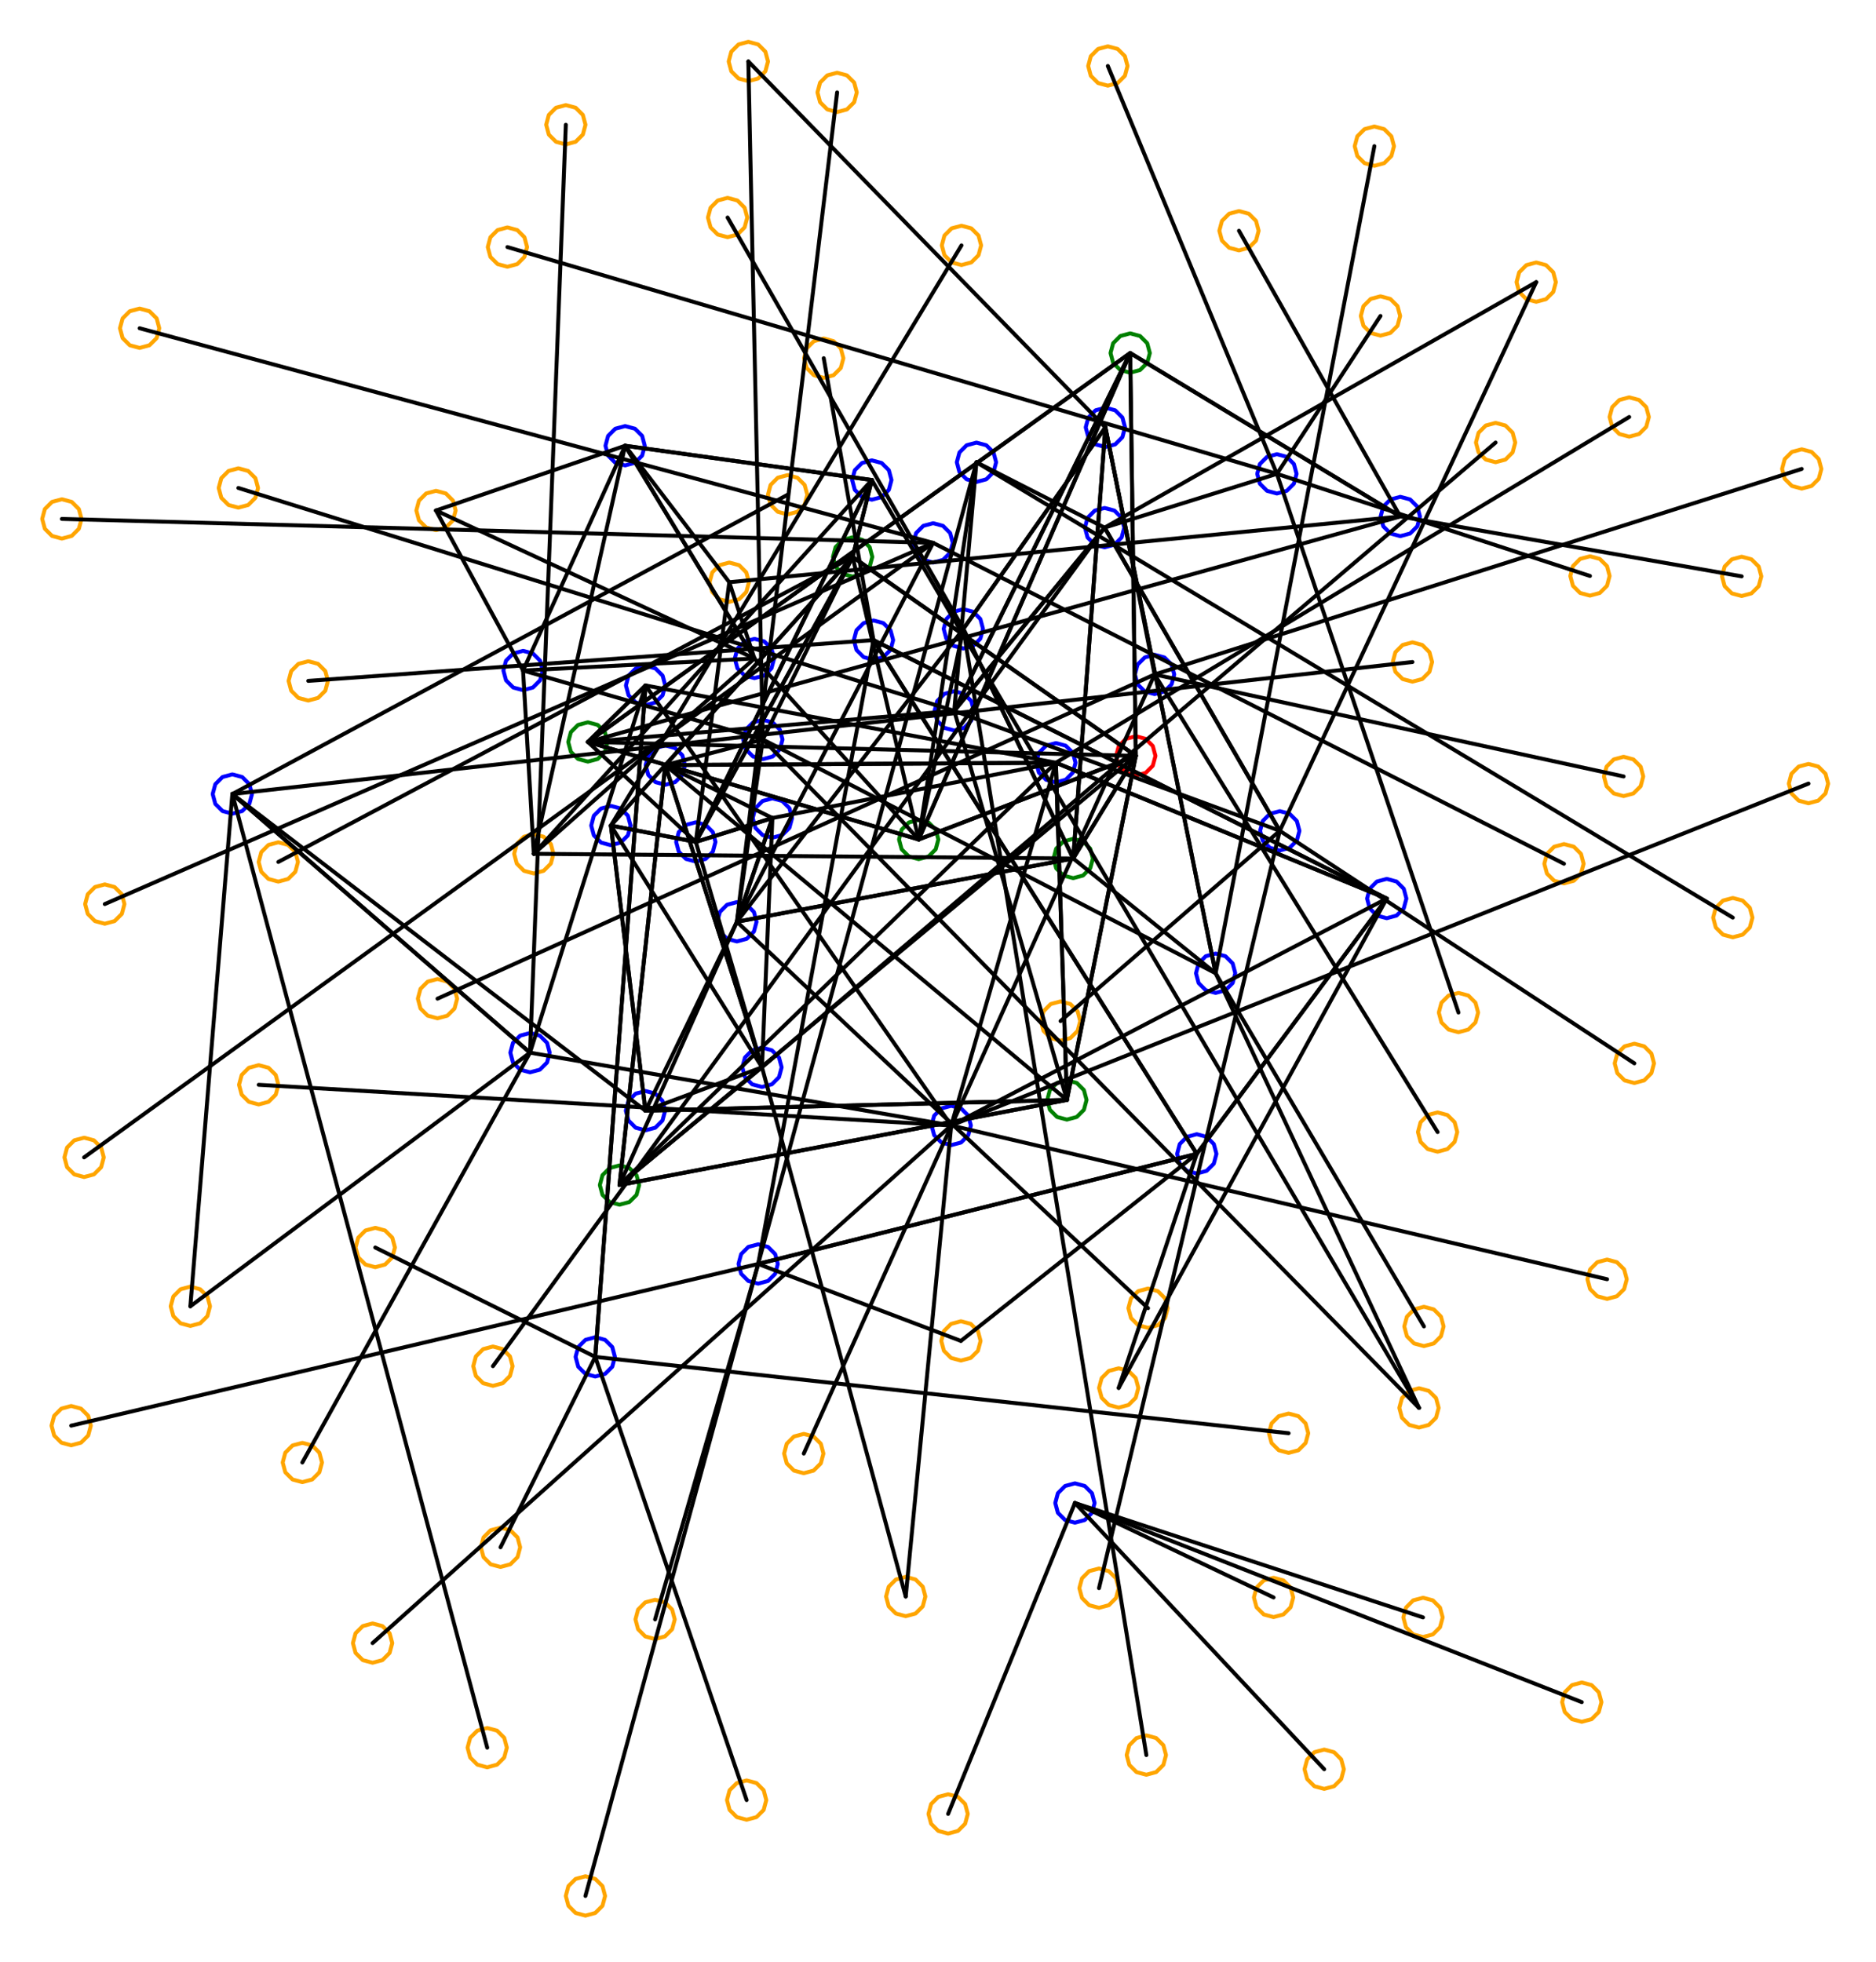 <?xml version="1.0" ?><!DOCTYPE svg  PUBLIC '-//W3C//DTD SVG 1.1//EN'  'http://www.w3.org/Graphics/SVG/1.1/DTD/svg11.dtd'><svg height="499.000" viewBox="-206.000 -250.000 477.000 499.000" width="477.000" xmlns="http://www.w3.org/2000/svg"><line fill="none" stroke="none" stroke-linecap="round" stroke-width="2.0" x1="0.0" x2="0.0" y1="0.0" y2="0.0"/><polygon fill="none" fill-rule="evenodd" points="0.0,0.0 0.0,0.0 0.0,0.0" stroke-linejoin="round"/><line fill="none" stroke="none" stroke-linecap="round" stroke-width="2.0" x1="0.0" x2="0.0" y1="0.0" y2="0.0"/><line fill="none" stroke="none" stroke-linecap="round" stroke-width="2.0" x1="0.0" x2="0.0" y1="0.0" y2="0.0"/><polygon fill="none" fill-rule="evenodd" points="0.0,0.0 0.0,0.0 0.0,0.0" stroke-linejoin="round"/><line fill="none" stroke="none" stroke-linecap="round" stroke-width="2.0" x1="0.0" x2="0.0" y1="0.0" y2="0.0"/><line fill="none" stroke="none" stroke-linecap="round" stroke-width="2.0" x1="0.0" x2="0.0" y1="0.0" y2="0.0"/><polygon fill="none" fill-rule="evenodd" points="0.0,0.0 0.0,0.0 0.0,0.0" stroke-linejoin="round"/><line fill="none" stroke="none" stroke-linecap="round" stroke-width="2.0" x1="0.0" x2="0.0" y1="0.0" y2="0.0"/><line fill="none" stroke="none" stroke-linecap="round" stroke-width="2.0" x1="0.0" x2="0.0" y1="0.0" y2="0.0"/><polygon fill="none" fill-rule="evenodd" points="0.0,0.0 0.0,0.0 0.0,0.0" stroke-linejoin="round"/><line fill="none" stroke="none" stroke-linecap="round" stroke-width="2.0" x1="0.0" x2="0.0" y1="0.0" y2="0.0"/><line fill="none" stroke="none" stroke-linecap="round" stroke-width="2.0" x1="0.0" x2="0.0" y1="0.0" y2="0.0"/><polygon fill="none" fill-rule="evenodd" points="0.0,0.0 0.0,0.0 0.0,0.0" stroke-linejoin="round"/><line fill="none" stroke="none" stroke-linecap="round" stroke-width="2.0" x1="0.0" x2="0.0" y1="0.0" y2="0.0"/><line fill="none" stroke="none" stroke-linecap="round" stroke-width="2.0" x1="0.0" x2="0.0" y1="0.0" y2="0.0"/><polygon fill="none" fill-rule="evenodd" points="0.0,0.0 0.0,0.0 0.0,0.0" stroke-linejoin="round"/><line fill="none" stroke="none" stroke-linecap="round" stroke-width="2.0" x1="0.0" x2="0.0" y1="0.0" y2="0.0"/><line fill="none" stroke="none" stroke-linecap="round" stroke-width="2.0" x1="0.0" x2="0.0" y1="0.0" y2="0.0"/><polygon fill="none" fill-rule="evenodd" points="0.0,0.0 0.0,0.0 0.0,0.0" stroke-linejoin="round"/><line fill="none" stroke="none" stroke-linecap="round" stroke-width="2.0" x1="0.0" x2="0.0" y1="0.0" y2="0.0"/><line fill="none" stroke="none" stroke-linecap="round" stroke-width="2.0" x1="0.0" x2="0.0" y1="0.0" y2="0.0"/><polygon fill="none" fill-rule="evenodd" points="0.0,0.0 0.0,0.0 0.0,0.0" stroke-linejoin="round"/><line fill="none" stroke="none" stroke-linecap="round" stroke-width="2.0" x1="0.0" x2="0.0" y1="0.0" y2="0.0"/><line fill="none" stroke="none" stroke-linecap="round" stroke-width="2.0" x1="0.0" x2="0.0" y1="0.0" y2="0.0"/><polygon fill="none" fill-rule="evenodd" points="0.0,0.0 0.0,0.0 0.0,0.0" stroke-linejoin="round"/><line fill="none" stroke="none" stroke-linecap="round" stroke-width="2.0" x1="0.0" x2="0.0" y1="0.0" y2="0.0"/><line fill="none" stroke="none" stroke-linecap="round" stroke-width="2.0" x1="0.0" x2="0.0" y1="0.0" y2="0.0"/><polygon fill="none" fill-rule="evenodd" points="0.0,0.0 0.0,0.0 0.0,0.0" stroke-linejoin="round"/><line fill="none" stroke="none" stroke-linecap="round" stroke-width="2.0" x1="0.0" x2="0.0" y1="0.0" y2="0.0"/><line fill="none" stroke="none" stroke-linecap="round" stroke-width="2.0" x1="0.0" x2="0.0" y1="0.0" y2="0.0"/><polygon fill="none" fill-rule="evenodd" points="0.0,0.0 0.0,0.0 0.0,0.0" stroke-linejoin="round"/><line fill="none" stroke="none" stroke-linecap="round" stroke-width="2.0" x1="0.0" x2="0.0" y1="0.0" y2="0.0"/><line fill="none" stroke="none" stroke-linecap="round" stroke-width="2.0" x1="0.0" x2="0.0" y1="0.0" y2="0.0"/><polygon fill="none" fill-rule="evenodd" points="0.0,0.0 0.0,0.0 0.0,0.0" stroke-linejoin="round"/><line fill="none" stroke="none" stroke-linecap="round" stroke-width="2.0" x1="0.0" x2="0.0" y1="0.0" y2="0.0"/><line fill="none" stroke="none" stroke-linecap="round" stroke-width="2.0" x1="0.0" x2="0.0" y1="0.0" y2="0.0"/><polygon fill="none" fill-rule="evenodd" points="0.0,0.0 0.0,0.0 0.0,0.0" stroke-linejoin="round"/><line fill="none" stroke="none" stroke-linecap="round" stroke-width="2.0" x1="0.0" x2="0.0" y1="0.0" y2="0.0"/><line fill="none" stroke="none" stroke-linecap="round" stroke-width="2.0" x1="0.0" x2="0.0" y1="0.0" y2="0.0"/><polygon fill="none" fill-rule="evenodd" points="0.0,0.0 0.0,0.0 0.0,0.0" stroke-linejoin="round"/><line fill="none" stroke="none" stroke-linecap="round" stroke-width="2.0" x1="0.0" x2="0.0" y1="0.0" y2="0.0"/><line fill="none" stroke="none" stroke-linecap="round" stroke-width="2.0" x1="0.0" x2="0.0" y1="0.0" y2="0.0"/><polygon fill="none" fill-rule="evenodd" points="0.0,0.0 0.0,0.0 0.0,0.0" stroke-linejoin="round"/><line fill="none" stroke="none" stroke-linecap="round" stroke-width="2.0" x1="0.0" x2="0.0" y1="0.0" y2="0.0"/><line fill="none" stroke="none" stroke-linecap="round" stroke-width="2.0" x1="0.0" x2="0.0" y1="0.0" y2="0.0"/><polygon fill="none" fill-rule="evenodd" points="0.0,0.0 0.0,0.0 0.0,0.0" stroke-linejoin="round"/><line fill="none" stroke="none" stroke-linecap="round" stroke-width="2.0" x1="0.0" x2="0.0" y1="0.0" y2="0.0"/><line fill="none" stroke="none" stroke-linecap="round" stroke-width="2.0" x1="0.0" x2="0.0" y1="0.0" y2="0.0"/><polygon fill="none" fill-rule="evenodd" points="0.0,0.0 0.0,0.0 0.0,0.0" stroke-linejoin="round"/><line fill="none" stroke="none" stroke-linecap="round" stroke-width="2.0" x1="0.0" x2="0.0" y1="0.0" y2="0.0"/><line fill="none" stroke="none" stroke-linecap="round" stroke-width="2.0" x1="0.0" x2="0.0" y1="0.0" y2="0.0"/><polygon fill="none" fill-rule="evenodd" points="0.0,0.0 0.0,0.0 0.0,0.0" stroke-linejoin="round"/><line fill="none" stroke="none" stroke-linecap="round" stroke-width="2.0" x1="0.0" x2="0.0" y1="0.0" y2="0.0"/><line fill="none" stroke="none" stroke-linecap="round" stroke-width="2.0" x1="0.0" x2="0.0" y1="0.0" y2="0.0"/><polygon fill="none" fill-rule="evenodd" points="0.0,0.0 0.0,0.0 0.0,0.0" stroke-linejoin="round"/><line fill="none" stroke="none" stroke-linecap="round" stroke-width="2.0" x1="0.0" x2="0.0" y1="0.0" y2="0.0"/><line fill="none" stroke="none" stroke-linecap="round" stroke-width="2.0" x1="0.0" x2="0.0" y1="0.0" y2="0.0"/><polygon fill="none" fill-rule="evenodd" points="0.0,0.0 0.0,0.0 0.0,0.0" stroke-linejoin="round"/><line fill="none" stroke="none" stroke-linecap="round" stroke-width="2.0" x1="0.0" x2="0.0" y1="0.0" y2="0.0"/><line fill="none" stroke="none" stroke-linecap="round" stroke-width="2.0" x1="0.0" x2="0.0" y1="0.0" y2="0.0"/><polygon fill="none" fill-rule="evenodd" points="0.0,0.0 0.0,0.0 0.0,0.0" stroke-linejoin="round"/><line fill="none" stroke="none" stroke-linecap="round" stroke-width="2.0" x1="0.0" x2="0.0" y1="0.0" y2="0.0"/><line fill="none" stroke="none" stroke-linecap="round" stroke-width="2.0" x1="0.0" x2="0.0" y1="0.0" y2="0.0"/><polygon fill="none" fill-rule="evenodd" points="0.0,0.0 0.0,0.0 0.0,0.0" stroke-linejoin="round"/><line fill="none" stroke="none" stroke-linecap="round" stroke-width="2.0" x1="0.0" x2="0.0" y1="0.0" y2="0.0"/><line fill="none" stroke="none" stroke-linecap="round" stroke-width="2.0" x1="0.0" x2="0.0" y1="0.0" y2="0.0"/><polygon fill="none" fill-rule="evenodd" points="0.0,0.0 0.0,0.0 0.0,0.0" stroke-linejoin="round"/><line fill="none" stroke="none" stroke-linecap="round" stroke-width="2.0" x1="0.0" x2="0.0" y1="0.0" y2="0.0"/><line fill="none" stroke="none" stroke-linecap="round" stroke-width="2.0" x1="0.0" x2="0.0" y1="0.0" y2="0.0"/><polygon fill="none" fill-rule="evenodd" points="0.0,0.0 0.0,0.0 0.0,0.0" stroke-linejoin="round"/><line fill="none" stroke="none" stroke-linecap="round" stroke-width="2.0" x1="0.0" x2="0.0" y1="0.0" y2="0.0"/><line fill="none" stroke="none" stroke-linecap="round" stroke-width="2.0" x1="0.0" x2="0.0" y1="0.0" y2="0.0"/><polygon fill="none" fill-rule="evenodd" points="0.0,0.0 0.0,0.0 0.0,0.0" stroke-linejoin="round"/><line fill="none" stroke="none" stroke-linecap="round" stroke-width="2.0" x1="0.0" x2="0.0" y1="0.0" y2="0.0"/><line fill="none" stroke="none" stroke-linecap="round" stroke-width="2.0" x1="0.0" x2="0.0" y1="0.0" y2="0.0"/><polygon fill="none" fill-rule="evenodd" points="0.0,0.0 0.0,0.0 0.0,0.0" stroke-linejoin="round"/><line fill="none" stroke="none" stroke-linecap="round" stroke-width="2.0" x1="0.0" x2="0.0" y1="0.0" y2="0.0"/><line fill="none" stroke="none" stroke-linecap="round" stroke-width="2.0" x1="0.0" x2="0.0" y1="0.0" y2="0.0"/><polygon fill="none" fill-rule="evenodd" points="0.0,0.0 0.0,0.0 0.0,0.0" stroke-linejoin="round"/><line fill="none" stroke="none" stroke-linecap="round" stroke-width="2.0" x1="0.0" x2="0.0" y1="0.0" y2="0.0"/><line fill="none" stroke="none" stroke-linecap="round" stroke-width="2.0" x1="0.0" x2="0.0" y1="0.0" y2="0.0"/><polygon fill="none" fill-rule="evenodd" points="0.0,0.0 0.0,0.0 0.0,0.0" stroke-linejoin="round"/><line fill="none" stroke="none" stroke-linecap="round" stroke-width="2.0" x1="0.0" x2="0.0" y1="0.0" y2="0.0"/><line fill="none" stroke="none" stroke-linecap="round" stroke-width="2.0" x1="0.0" x2="0.0" y1="0.0" y2="0.0"/><polygon fill="none" fill-rule="evenodd" points="0.0,0.0 0.0,0.0 0.0,0.0" stroke-linejoin="round"/><line fill="none" stroke="none" stroke-linecap="round" stroke-width="2.0" x1="0.0" x2="0.0" y1="0.0" y2="0.0"/><line fill="none" stroke="none" stroke-linecap="round" stroke-width="2.0" x1="0.0" x2="0.0" y1="0.0" y2="0.0"/><polygon fill="none" fill-rule="evenodd" points="0.0,0.0 0.0,0.0 0.0,0.0" stroke-linejoin="round"/><line fill="none" stroke="none" stroke-linecap="round" stroke-width="2.0" x1="0.0" x2="0.0" y1="0.0" y2="0.0"/><line fill="none" stroke="none" stroke-linecap="round" stroke-width="2.0" x1="0.0" x2="0.0" y1="0.0" y2="0.0"/><polygon fill="none" fill-rule="evenodd" points="0.0,0.0 0.0,0.0 0.0,0.0" stroke-linejoin="round"/><line fill="none" stroke="none" stroke-linecap="round" stroke-width="2.0" x1="0.0" x2="0.0" y1="0.0" y2="0.0"/><line fill="none" stroke="none" stroke-linecap="round" stroke-width="2.0" x1="0.0" x2="0.0" y1="0.0" y2="0.0"/><polygon fill="none" fill-rule="evenodd" points="0.0,0.0 0.0,0.0 0.0,0.0" stroke-linejoin="round"/><line fill="none" stroke="none" stroke-linecap="round" stroke-width="2.0" x1="0.0" x2="0.0" y1="0.0" y2="0.0"/><line fill="none" stroke="none" stroke-linecap="round" stroke-width="2.0" x1="0.0" x2="0.0" y1="0.0" y2="0.0"/><polygon fill="none" fill-rule="evenodd" points="0.0,0.0 0.0,0.0 0.0,0.0" stroke-linejoin="round"/><line fill="none" stroke="none" stroke-linecap="round" stroke-width="2.0" x1="0.0" x2="0.0" y1="0.0" y2="0.0"/><line fill="none" stroke="none" stroke-linecap="round" stroke-width="2.0" x1="0.0" x2="0.0" y1="0.0" y2="0.0"/><polygon fill="none" fill-rule="evenodd" points="0.0,0.0 0.0,0.0 0.0,0.0" stroke-linejoin="round"/><line fill="none" stroke="none" stroke-linecap="round" stroke-width="2.0" x1="0.0" x2="0.0" y1="0.0" y2="0.0"/><line fill="none" stroke="none" stroke-linecap="round" stroke-width="2.0" x1="0.0" x2="0.0" y1="0.0" y2="0.0"/><polygon fill="none" fill-rule="evenodd" points="0.0,0.0 0.0,0.0 0.0,0.0" stroke-linejoin="round"/><line fill="none" stroke="none" stroke-linecap="round" stroke-width="2.0" x1="0.0" x2="0.0" y1="0.0" y2="0.0"/><line fill="none" stroke="none" stroke-linecap="round" stroke-width="2.0" x1="0.0" x2="0.0" y1="0.0" y2="0.0"/><polygon fill="none" fill-rule="evenodd" points="0.0,0.0 0.0,0.0 0.0,0.0" stroke-linejoin="round"/><line fill="none" stroke="none" stroke-linecap="round" stroke-width="2.0" x1="0.0" x2="0.0" y1="0.0" y2="0.0"/><line fill="none" stroke="none" stroke-linecap="round" stroke-width="2.0" x1="0.0" x2="0.0" y1="0.0" y2="0.0"/><polygon fill="none" fill-rule="evenodd" points="0.0,0.0 0.0,0.0 0.0,0.0" stroke-linejoin="round"/><line fill="none" stroke="none" stroke-linecap="round" stroke-width="2.0" x1="0.0" x2="0.0" y1="0.0" y2="0.0"/><line fill="none" stroke="none" stroke-linecap="round" stroke-width="2.0" x1="0.0" x2="0.0" y1="0.0" y2="0.0"/><polygon fill="none" fill-rule="evenodd" points="0.0,0.0 0.0,0.0 0.0,0.0" stroke-linejoin="round"/><line fill="none" stroke="none" stroke-linecap="round" stroke-width="2.0" x1="0.0" x2="0.0" y1="0.0" y2="0.0"/><line fill="none" stroke="none" stroke-linecap="round" stroke-width="2.0" x1="0.0" x2="0.0" y1="0.0" y2="0.0"/><polygon fill="none" fill-rule="evenodd" points="0.0,0.0 0.0,0.0 0.0,0.0" stroke-linejoin="round"/><line fill="none" stroke="none" stroke-linecap="round" stroke-width="2.0" x1="0.0" x2="0.0" y1="0.0" y2="0.0"/><line fill="none" stroke="none" stroke-linecap="round" stroke-width="2.0" x1="0.0" x2="0.0" y1="0.0" y2="0.0"/><polygon fill="none" fill-rule="evenodd" points="0.0,0.0 0.0,0.0 0.0,0.0" stroke-linejoin="round"/><line fill="none" stroke="none" stroke-linecap="round" stroke-width="2.0" x1="0.0" x2="0.0" y1="0.0" y2="0.0"/><line fill="none" stroke="none" stroke-linecap="round" stroke-width="2.0" x1="0.0" x2="0.0" y1="0.0" y2="0.0"/><polygon fill="none" fill-rule="evenodd" points="0.0,0.0 0.0,0.0 0.0,0.0" stroke-linejoin="round"/><line fill="none" stroke="none" stroke-linecap="round" stroke-width="2.0" x1="0.0" x2="0.0" y1="0.0" y2="0.0"/><line fill="none" stroke="none" stroke-linecap="round" stroke-width="2.0" x1="0.0" x2="0.0" y1="0.0" y2="0.0"/><polygon fill="none" fill-rule="evenodd" points="0.0,0.0 0.0,0.0 0.0,0.0" stroke-linejoin="round"/><line fill="none" stroke="none" stroke-linecap="round" stroke-width="2.0" x1="0.0" x2="0.0" y1="0.0" y2="0.0"/><line fill="none" stroke="none" stroke-linecap="round" stroke-width="2.0" x1="0.0" x2="0.0" y1="0.0" y2="0.0"/><polygon fill="none" fill-rule="evenodd" points="0.0,0.0 0.0,0.0 0.0,0.0" stroke-linejoin="round"/><line fill="none" stroke="none" stroke-linecap="round" stroke-width="2.0" x1="0.0" x2="0.0" y1="0.0" y2="0.0"/><line fill="none" stroke="none" stroke-linecap="round" stroke-width="2.0" x1="0.0" x2="0.0" y1="0.0" y2="0.0"/><polygon fill="none" fill-rule="evenodd" points="0.0,0.0 0.0,0.0 0.0,0.0" stroke-linejoin="round"/><line fill="none" stroke="none" stroke-linecap="round" stroke-width="2.0" x1="0.0" x2="0.0" y1="0.0" y2="0.0"/><line fill="none" stroke="none" stroke-linecap="round" stroke-width="2.0" x1="0.0" x2="0.0" y1="0.0" y2="0.0"/><polygon fill="none" fill-rule="evenodd" points="0.0,0.0 0.0,0.0 0.0,0.0" stroke-linejoin="round"/><line fill="none" stroke="none" stroke-linecap="round" stroke-width="2.0" x1="0.0" x2="0.0" y1="0.0" y2="0.0"/><line fill="none" stroke="none" stroke-linecap="round" stroke-width="2.0" x1="0.0" x2="0.0" y1="0.0" y2="0.0"/><polygon fill="none" fill-rule="evenodd" points="0.0,0.0 0.0,0.0 0.0,0.0" stroke-linejoin="round"/><line fill="none" stroke="none" stroke-linecap="round" stroke-width="2.0" x1="0.0" x2="0.0" y1="0.0" y2="0.0"/><line fill="none" stroke="none" stroke-linecap="round" stroke-width="2.0" x1="0.0" x2="0.0" y1="0.0" y2="0.0"/><polygon fill="none" fill-rule="evenodd" points="0.0,0.0 0.0,0.0 0.0,0.0" stroke-linejoin="round"/><line fill="none" stroke="none" stroke-linecap="round" stroke-width="2.0" x1="0.0" x2="0.0" y1="0.0" y2="0.0"/><line fill="none" stroke="none" stroke-linecap="round" stroke-width="2.0" x1="0.0" x2="0.0" y1="0.0" y2="0.0"/><polygon fill="none" fill-rule="evenodd" points="0.0,0.0 0.0,0.0 0.0,0.0" stroke-linejoin="round"/><line fill="none" stroke="none" stroke-linecap="round" stroke-width="2.0" x1="0.0" x2="0.0" y1="0.0" y2="0.0"/><line fill="none" stroke="none" stroke-linecap="round" stroke-width="2.0" x1="0.0" x2="0.0" y1="0.0" y2="0.0"/><polygon fill="none" fill-rule="evenodd" points="0.0,0.0 0.0,0.0 0.0,0.0" stroke-linejoin="round"/><line fill="none" stroke="none" stroke-linecap="round" stroke-width="2.0" x1="0.0" x2="0.0" y1="0.0" y2="0.0"/><line fill="none" stroke="none" stroke-linecap="round" stroke-width="2.0" x1="0.0" x2="0.0" y1="0.0" y2="0.0"/><polygon fill="none" fill-rule="evenodd" points="0.0,0.0 0.0,0.0 0.0,0.0" stroke-linejoin="round"/><polyline fill="none" points="-5.74,-119.183 -3.24,-119.853 -1.41,-121.683 -0.74,-124.183 -1.41,-126.683 -3.24,-128.513 -5.74,-129.183 -8.24,-128.513 -10.07,-126.683 -10.74,-124.183 -10.07,-121.683 -8.24,-119.853 -5.74,-119.183" stroke="#ffa500" stroke-linecap="round" stroke-linejoin="round"/><polyline fill="none" points="-62.132,-213.277 -59.632,-213.947 -57.802,-215.777 -57.132,-218.277 -57.802,-220.777 -59.632,-222.607 -62.132,-223.277 -64.632,-222.607 -66.462,-220.777 -67.132,-218.277 -66.462,-215.777 -64.632,-213.947 -62.132,-213.277" stroke="#ffa500" stroke-linecap="round" stroke-linejoin="round"/><polyline fill="none" points="3.445,-153.912 5.945,-154.582 7.775,-156.412 8.445,-158.912 7.775,-161.412 5.945,-163.242 3.445,-163.912 0.945,-163.242 -0.885,-161.412 -1.555,-158.912 -0.885,-156.412 0.945,-154.582 3.445,-153.912" stroke="#ffa500" stroke-linecap="round" stroke-linejoin="round"/><polyline fill="none" points="-15.723,-229.365 -13.223,-230.035 -11.393,-231.865 -10.723,-234.365 -11.393,-236.865 -13.223,-238.695 -15.723,-239.365 -18.223,-238.695 -20.053,-236.865 -20.723,-234.365 -20.053,-231.865 -18.223,-230.035 -15.723,-229.365" stroke="#ffa500" stroke-linecap="round" stroke-linejoin="round"/><polyline fill="none" points="78.445,107.958 80.945,107.288 82.775,105.458 83.445,102.958 82.775,100.458 80.945,98.628 78.445,97.958 75.945,98.628 74.114,100.458 73.445,102.958 74.114,105.458 75.945,107.288 78.445,107.958" stroke="#ffa500" stroke-linecap="round" stroke-linejoin="round"/><polyline fill="none" points="75.688,-228.215 78.188,-228.885 80.018,-230.715 80.688,-233.215 80.018,-235.715 78.188,-237.545 75.688,-238.215 73.188,-237.545 71.358,-235.715 70.688,-233.215 71.358,-230.715 73.188,-228.885 75.688,-228.215" stroke="#ffa500" stroke-linecap="round" stroke-linejoin="round"/><polyline fill="none" points="74.862,-110.82 77.362,-111.49 79.192,-113.32 79.862,-115.82 79.192,-118.32 77.362,-120.151 74.862,-120.82 72.362,-120.151 70.532,-118.32 69.862,-115.82 70.532,-113.32 72.362,-111.49 74.862,-110.82" stroke="#00f" stroke-linecap="round" stroke-linejoin="round"/><polyline fill="none" points="31.262,-106.946 33.762,-107.616 35.592,-109.446 36.262,-111.946 35.592,-114.446 33.762,-116.276 31.262,-116.946 28.762,-116.276 26.931,-114.446 26.262,-111.946 26.931,-109.446 28.762,-107.616 31.262,-106.946" stroke="#00f" stroke-linecap="round" stroke-linejoin="round"/><polyline fill="none" points="143.45,-207.831 145.95,-208.501 147.78,-210.331 148.45,-212.831 147.78,-215.331 145.95,-217.161 143.45,-217.831 140.95,-217.161 139.12,-215.331 138.45,-212.831 139.12,-210.331 140.95,-208.501 143.45,-207.831" stroke="#ffa500" stroke-linecap="round" stroke-linejoin="round"/><polyline fill="none" points="6.85,-221.504 9.35,-222.173 11.18,-224.004 11.85,-226.504 11.18,-229.004 9.35,-230.834 6.85,-231.504 4.35,-230.834 2.52,-229.004 1.85,-226.504 2.52,-224.004 4.35,-222.173 6.85,-221.504" stroke="#ffa500" stroke-linecap="round" stroke-linejoin="round"/><polyline fill="none" points="-29.078,-30.898 -26.578,-31.568 -24.748,-33.398 -24.078,-35.898 -24.748,-38.398 -26.578,-40.228 -29.078,-40.898 -31.578,-40.228 -33.408,-38.398 -34.078,-35.898 -33.408,-33.398 -31.578,-31.568 -29.078,-30.898" stroke="#00f" stroke-linecap="round" stroke-linejoin="round"/><polyline fill="none" points="82.795,-52.781 85.295,-53.451 87.125,-55.281 87.795,-57.781 87.125,-60.281 85.295,-62.112 82.795,-62.781 80.295,-62.112 78.465,-60.281 77.795,-57.781 78.465,-55.281 80.295,-53.451 82.795,-52.781" stroke="#f00" stroke-linecap="round" stroke-linejoin="round"/><polyline fill="none" points="-56.523,-56.317 -54.023,-56.987 -52.192,-58.817 -51.523,-61.317 -52.192,-63.817 -54.023,-65.647 -56.523,-66.317 -59.023,-65.647 -60.853,-63.817 -61.523,-61.317 -60.853,-58.817 -59.023,-56.987 -56.523,-56.317" stroke="#008000" stroke-linecap="round" stroke-linejoin="round"/><polyline fill="none" points="-48.482,56.357 -45.982,55.687 -44.152,53.857 -43.482,51.357 -44.152,48.857 -45.982,47.027 -48.482,46.357 -50.982,47.027 -52.812,48.857 -53.482,51.357 -52.812,53.857 -50.982,55.687 -48.482,56.357" stroke="#008000" stroke-linecap="round" stroke-linejoin="round"/><polyline fill="none" points="109.03,-186.321 111.53,-186.991 113.36,-188.821 114.03,-191.321 113.36,-193.821 111.53,-195.652 109.03,-196.321 106.53,-195.652 104.7,-193.821 104.03,-191.321 104.7,-188.821 106.53,-186.991 109.03,-186.321" stroke="#ffa500" stroke-linecap="round" stroke-linejoin="round"/><polyline fill="none" points="252.116,-125.746 254.616,-126.416 256.446,-128.246 257.116,-130.746 256.446,-133.246 254.616,-135.076 252.116,-135.746 249.616,-135.076 247.786,-133.246 247.116,-130.746 247.786,-128.246 249.616,-126.416 252.116,-125.746" stroke="#ffa500" stroke-linecap="round" stroke-linejoin="round"/><polyline fill="none" points="38.467,-182.6 40.967,-183.27 42.797,-185.1 43.467,-187.6 42.797,-190.1 40.967,-191.931 38.467,-192.6 35.967,-191.931 34.136,-190.1 33.467,-187.6 34.136,-185.1 35.967,-183.27 38.467,-182.6" stroke="#ffa500" stroke-linecap="round" stroke-linejoin="round"/><polyline fill="none" points="208.252,-138.958 210.752,-139.628 212.583,-141.458 213.252,-143.958 212.583,-146.458 210.752,-148.288 208.252,-148.958 205.752,-148.288 203.922,-146.458 203.252,-143.958 203.922,-141.458 205.752,-139.628 208.252,-138.958" stroke="#ffa500" stroke-linecap="round" stroke-linejoin="round"/><polyline fill="none" points="-41.847,-70.69 -39.347,-71.36 -37.517,-73.19 -36.847,-75.69 -37.517,-78.19 -39.347,-80.02 -41.847,-80.69 -44.347,-80.02 -46.177,-78.19 -46.847,-75.69 -46.177,-73.19 -44.347,-71.36 -41.847,-70.69" stroke="#00f" stroke-linecap="round" stroke-linejoin="round"/><polyline fill="none" points="145.009,-164.649 147.509,-165.319 149.339,-167.149 150.009,-169.649 149.339,-172.149 147.509,-173.979 145.009,-174.649 142.509,-173.979 140.679,-172.149 140.009,-169.649 140.679,-167.149 142.509,-165.319 145.009,-164.649" stroke="#ffa500" stroke-linecap="round" stroke-linejoin="round"/><polyline fill="none" points="15.673,-122.931 18.173,-123.601 20.003,-125.431 20.673,-127.931 20.003,-130.431 18.173,-132.261 15.673,-132.931 13.173,-132.261 11.342,-130.431 10.673,-127.931 11.342,-125.431 13.173,-123.601 15.673,-122.931" stroke="#00f" stroke-linecap="round" stroke-linejoin="round"/><polyline fill="none" points="184.604,-173.251 187.104,-173.92 188.934,-175.751 189.604,-178.251 188.934,-180.751 187.104,-182.581 184.604,-183.251 182.104,-182.581 180.274,-180.751 179.604,-178.251 180.274,-175.751 182.104,-173.92 184.604,-173.251" stroke="#ffa500" stroke-linecap="round" stroke-linejoin="round"/><polyline fill="none" points="154.799,113.032 157.299,112.363 159.129,110.532 159.799,108.032 159.129,105.532 157.299,103.702 154.799,103.032 152.299,103.702 150.469,105.532 149.799,108.032 150.469,110.532 152.299,112.363 154.799,113.032" stroke="#ffa500" stroke-linecap="round" stroke-linejoin="round"/><polyline fill="none" points="253.833,-45.728 256.333,-46.398 258.163,-48.228 258.833,-50.728 258.163,-53.228 256.333,-55.058 253.833,-55.728 251.333,-55.058 249.503,-53.228 248.833,-50.728 249.503,-48.228 251.333,-46.398 253.833,-45.728" stroke="#ffa500" stroke-linecap="round" stroke-linejoin="round"/><polyline fill="none" points="174.28,-132.458 176.78,-133.128 178.61,-134.958 179.28,-137.458 178.61,-139.958 176.78,-141.788 174.28,-142.458 171.78,-141.788 169.949,-139.958 169.28,-137.458 169.949,-134.958 171.78,-133.128 174.28,-132.458" stroke="#ffa500" stroke-linecap="round" stroke-linejoin="round"/><polyline fill="none" points="38.946,-85.083 41.446,-85.753 43.276,-87.583 43.946,-90.083 43.276,-92.583 41.446,-94.413 38.946,-95.083 36.446,-94.413 34.616,-92.583 33.946,-90.083 34.616,-87.583 36.446,-85.753 38.946,-85.083" stroke="#00f" stroke-linecap="round" stroke-linejoin="round"/><polyline fill="none" points="236.841,-98.431 239.341,-99.101 241.171,-100.931 241.841,-103.431 241.171,-105.931 239.341,-107.761 236.841,-108.431 234.341,-107.761 232.511,-105.931 231.841,-103.431 232.511,-100.931 234.341,-99.101 236.841,-98.431" stroke="#ffa500" stroke-linecap="round" stroke-linejoin="round"/><polyline fill="none" points="81.364,-155.221 83.864,-155.891 85.694,-157.721 86.364,-160.221 85.694,-162.721 83.864,-164.551 81.364,-165.221 78.864,-164.551 77.033,-162.721 76.364,-160.221 77.033,-157.721 78.864,-155.891 81.364,-155.221" stroke="#008000" stroke-linecap="round" stroke-linejoin="round"/><polyline fill="none" points="62.473,-51.037 64.973,-51.706 66.803,-53.537 67.473,-56.037 66.803,-58.537 64.973,-60.367 62.473,-61.037 59.973,-60.367 58.143,-58.537 57.473,-56.037 58.143,-53.537 59.973,-51.706 62.473,-51.037" stroke="#00f" stroke-linecap="round" stroke-linejoin="round"/><polyline fill="none" points="42.279,-127.444 44.779,-128.114 46.61,-129.944 47.279,-132.444 46.61,-134.944 44.779,-136.774 42.279,-137.444 39.779,-136.774 37.949,-134.944 37.279,-132.444 37.949,-129.944 39.779,-128.114 42.279,-127.444" stroke="#00f" stroke-linecap="round" stroke-linejoin="round"/><polyline fill="none" points="206.821,-47.549 209.321,-48.219 211.151,-50.049 211.821,-52.549 211.151,-55.049 209.321,-56.879 206.821,-57.549 204.321,-56.879 202.491,-55.049 201.821,-52.549 202.491,-50.049 204.321,-48.219 206.821,-47.549" stroke="#ffa500" stroke-linecap="round" stroke-linejoin="round"/><polyline fill="none" points="67.316,137.219 69.816,136.549 71.646,134.719 72.316,132.219 71.646,129.719 69.816,127.889 67.316,127.219 64.816,127.889 62.985,129.719 62.316,132.219 62.985,134.719 64.816,136.549 67.316,137.219" stroke="#00f" stroke-linecap="round" stroke-linejoin="round"/><polyline fill="none" points="198.269,-98.531 200.769,-99.201 202.599,-101.031 203.269,-103.531 202.599,-106.031 200.769,-107.861 198.269,-108.531 195.769,-107.861 193.938,-106.031 193.269,-103.531 193.938,-101.031 195.769,-99.201 198.269,-98.531" stroke="#ffa500" stroke-linecap="round" stroke-linejoin="round"/><polyline fill="none" points="153.135,-76.648 155.635,-77.318 157.465,-79.148 158.135,-81.648 157.465,-84.148 155.635,-85.978 153.135,-86.648 150.635,-85.978 148.804,-84.148 148.135,-81.648 148.804,-79.148 150.635,-77.318 153.135,-76.648" stroke="#ffa500" stroke-linecap="round" stroke-linejoin="round"/><polyline fill="none" points="234.593,-11.644 237.093,-12.313 238.923,-14.144 239.593,-16.644 238.923,-19.144 237.093,-20.974 234.593,-21.644 232.093,-20.974 230.263,-19.144 229.593,-16.644 230.263,-14.144 232.093,-12.313 234.593,-11.644" stroke="#ffa500" stroke-linecap="round" stroke-linejoin="round"/><polyline fill="none" points="87.572,-73.485 90.072,-74.154 91.902,-75.985 92.572,-78.485 91.902,-80.985 90.072,-82.815 87.572,-83.485 85.072,-82.815 83.242,-80.985 82.572,-78.485 83.242,-75.985 85.072,-74.154 87.572,-73.485" stroke="#00f" stroke-linecap="round" stroke-linejoin="round"/><polyline fill="none" points="202.625,80.313 205.125,79.643 206.956,77.813 207.625,75.313 206.956,72.813 205.125,70.983 202.625,70.313 200.125,70.983 198.295,72.813 197.625,75.313 198.295,77.813 200.125,79.643 202.625,80.313" stroke="#ffa500" stroke-linecap="round" stroke-linejoin="round"/><polyline fill="none" points="191.667,-25.347 194.167,-26.017 195.997,-27.847 196.667,-30.347 195.997,-32.847 194.167,-34.677 191.667,-35.347 189.167,-34.677 187.337,-32.847 186.667,-30.347 187.337,-27.847 189.167,-26.017 191.667,-25.347" stroke="#ffa500" stroke-linecap="round" stroke-linejoin="round"/><polyline fill="none" points="196.194,187.861 198.694,187.191 200.524,185.361 201.194,182.861 200.524,180.361 198.694,178.531 196.194,177.861 193.694,178.531 191.864,180.361 191.194,182.861 191.864,185.361 193.694,187.191 196.194,187.861" stroke="#ffa500" stroke-linecap="round" stroke-linejoin="round"/><polyline fill="none" points="-54.647,100.059 -52.147,99.389 -50.316,97.559 -49.647,95.059 -50.316,92.559 -52.147,90.729 -54.647,90.059 -57.147,90.729 -58.977,92.559 -59.647,95.059 -58.977,97.559 -57.147,99.389 -54.647,100.059" stroke="#00f" stroke-linecap="round" stroke-linejoin="round"/><polyline fill="none" points="209.563,25.412 212.063,24.742 213.893,22.912 214.563,20.412 213.893,17.912 212.063,16.082 209.563,15.412 207.063,16.082 205.233,17.912 204.563,20.412 205.233,22.912 207.063,24.742 209.563,25.412" stroke="#ffa500" stroke-linecap="round" stroke-linejoin="round"/><polyline fill="none" points="98.297,48.431 100.797,47.761 102.627,45.931 103.297,43.431 102.627,40.931 100.797,39.101 98.297,38.431 95.797,39.101 93.967,40.931 93.297,43.431 93.967,45.931 95.797,47.761 98.297,48.431" stroke="#00f" stroke-linecap="round" stroke-linejoin="round"/><polyline fill="none" points="-146.923,-43.073 -144.423,-43.743 -142.592,-45.573 -141.923,-48.073 -142.592,-50.573 -144.423,-52.403 -146.923,-53.073 -149.423,-52.403 -151.253,-50.573 -151.923,-48.073 -151.253,-45.573 -149.423,-43.743 -146.923,-43.073" stroke="#00f" stroke-linecap="round" stroke-linejoin="round"/><polyline fill="none" points="-12.031,-56.943 -9.531,-57.613 -7.701,-59.443 -7.031,-61.943 -7.701,-64.443 -9.531,-66.273 -12.031,-66.943 -14.531,-66.273 -16.361,-64.443 -17.031,-61.943 -16.361,-59.443 -14.531,-57.613 -12.031,-56.943" stroke="#00f" stroke-linecap="round" stroke-linejoin="round"/><polyline fill="none" points="164.837,12.496 167.337,11.826 169.167,9.996 169.837,7.496 169.167,4.996 167.337,3.166 164.837,2.496 162.337,3.166 160.507,4.996 159.837,7.496 160.507,9.996 162.337,11.826 164.837,12.496" stroke="#ffa500" stroke-linecap="round" stroke-linejoin="round"/><polyline fill="none" points="159.529,42.885 162.029,42.215 163.859,40.385 164.529,37.885 163.859,35.385 162.029,33.555 159.529,32.885 157.029,33.555 155.199,35.385 154.529,37.885 155.199,40.385 157.029,42.215 159.529,42.885" stroke="#ffa500" stroke-linecap="round" stroke-linejoin="round"/><polyline fill="none" points="156.057,92.319 158.557,91.649 160.387,89.819 161.057,87.319 160.387,84.819 158.557,82.989 156.057,82.319 153.557,82.989 151.727,84.819 151.057,87.319 151.727,89.819 153.557,91.649 156.057,92.319" stroke="#ffa500" stroke-linecap="round" stroke-linejoin="round"/><polyline fill="none" points="85.902,87.679 88.402,87.009 90.232,85.179 90.902,82.679 90.232,80.179 88.402,78.349 85.902,77.679 83.402,78.349 81.571,80.179 80.902,82.679 81.571,85.179 83.402,87.009 85.902,87.679" stroke="#ffa500" stroke-linecap="round" stroke-linejoin="round"/><polyline fill="none" points="155.82,166.311 158.32,165.641 160.15,163.811 160.82,161.311 160.15,158.811 158.32,156.981 155.82,156.311 153.32,156.981 151.489,158.811 150.82,161.311 151.489,163.811 153.32,165.641 155.82,166.311" stroke="#ffa500" stroke-linecap="round" stroke-linejoin="round"/><polyline fill="none" points="63.658,14.663 66.158,13.993 67.988,12.163 68.658,9.663 67.988,7.163 66.158,5.333 63.658,4.663 61.158,5.333 59.328,7.163 58.658,9.663 59.328,12.163 61.158,13.993 63.658,14.663" stroke="#ffa500" stroke-linecap="round" stroke-linejoin="round"/><polyline fill="none" points="121.642,119.472 124.142,118.803 125.972,116.972 126.642,114.472 125.972,111.972 124.142,110.142 121.642,109.472 119.142,110.142 117.312,111.972 116.642,114.472 117.312,116.972 119.142,118.803 121.642,119.472" stroke="#ffa500" stroke-linecap="round" stroke-linejoin="round"/><polyline fill="none" points="-36.834,-50.428 -34.334,-51.098 -32.504,-52.928 -31.834,-55.428 -32.504,-57.928 -34.334,-59.758 -36.834,-60.428 -39.334,-59.758 -41.164,-57.928 -41.834,-55.428 -41.164,-52.928 -39.334,-51.098 -36.834,-50.428" stroke="#00f" stroke-linecap="round" stroke-linejoin="round"/><polyline fill="none" points="130.7,204.923 133.2,204.253 135.03,202.423 135.7,199.923 135.03,197.423 133.2,195.593 130.7,194.923 128.2,195.593 126.37,197.423 125.7,199.923 126.37,202.423 128.2,204.253 130.7,204.923" stroke="#ffa500" stroke-linecap="round" stroke-linejoin="round"/><polyline fill="none" points="85.473,201.322 87.973,200.652 89.804,198.822 90.473,196.322 89.804,193.822 87.973,191.991 85.473,191.322 82.973,191.991 81.143,193.822 80.473,196.322 81.143,198.822 82.973,200.652 85.473,201.322" stroke="#ffa500" stroke-linecap="round" stroke-linejoin="round"/><polyline fill="none" points="65.275,34.718 67.775,34.049 69.605,32.218 70.275,29.718 69.605,27.218 67.775,25.388 65.275,24.718 62.775,25.388 60.945,27.218 60.275,29.718 60.945,32.218 62.775,34.049 65.275,34.718" stroke="#008000" stroke-linecap="round" stroke-linejoin="round"/><polyline fill="none" points="38.327,95.998 40.827,95.328 42.657,93.498 43.327,90.998 42.657,88.498 40.827,86.668 38.327,85.998 35.827,86.668 33.997,88.498 33.327,90.998 33.997,93.498 35.827,95.328 38.327,95.998" stroke="#ffa500" stroke-linecap="round" stroke-linejoin="round"/><polyline fill="none" points="117.826,161.235 120.326,160.565 122.156,158.735 122.826,156.235 122.156,153.735 120.326,151.905 117.826,151.235 115.326,151.905 113.496,153.735 112.826,156.235 113.496,158.735 115.326,160.565 117.826,161.235" stroke="#ffa500" stroke-linecap="round" stroke-linejoin="round"/><polyline fill="none" points="10.795,-103.376 13.295,-104.046 15.125,-105.876 15.795,-108.376 15.125,-110.876 13.295,-112.706 10.795,-113.376 8.295,-112.706 6.465,-110.876 5.795,-108.376 6.465,-105.876 8.295,-104.046 10.795,-103.376" stroke="#008000" stroke-linecap="round" stroke-linejoin="round"/><polyline fill="none" points="35.076,216.281 37.576,215.611 39.406,213.781 40.076,211.281 39.406,208.781 37.576,206.95 35.076,206.281 32.576,206.95 30.746,208.781 30.076,211.281 30.746,213.781 32.576,215.611 35.076,216.281" stroke="#ffa500" stroke-linecap="round" stroke-linejoin="round"/><polyline fill="none" points="73.437,158.873 75.937,158.204 77.767,156.373 78.437,153.873 77.767,151.373 75.937,149.543 73.437,148.873 70.937,149.543 69.107,151.373 68.437,153.873 69.107,156.373 70.937,158.204 73.437,158.873" stroke="#ffa500" stroke-linecap="round" stroke-linejoin="round"/><polyline fill="none" points="-57.145,237.143 -54.645,236.473 -52.814,234.643 -52.145,232.143 -52.814,229.643 -54.645,227.813 -57.145,227.143 -59.645,227.813 -61.475,229.643 -62.145,232.143 -61.475,234.643 -59.645,236.473 -57.145,237.143" stroke="#ffa500" stroke-linecap="round" stroke-linejoin="round"/><polyline fill="none" points="-41.879,37.448 -39.379,36.778 -37.549,34.948 -36.879,32.448 -37.549,29.948 -39.379,28.118 -41.879,27.448 -44.379,28.118 -46.209,29.948 -46.879,32.448 -46.209,34.948 -44.379,36.778 -41.879,37.448" stroke="#00f" stroke-linecap="round" stroke-linejoin="round"/><polyline fill="none" points="24.291,161.002 26.791,160.332 28.621,158.502 29.291,156.002 28.621,153.502 26.791,151.672 24.291,151.002 21.791,151.672 19.961,153.502 19.291,156.002 19.961,158.502 21.791,160.332 24.291,161.002" stroke="#ffa500" stroke-linecap="round" stroke-linejoin="round"/><polyline fill="none" points="-14.17,-77.544 -11.67,-78.214 -9.84,-80.044 -9.17,-82.544 -9.84,-85.044 -11.67,-86.874 -14.17,-87.544 -16.67,-86.874 -18.5,-85.044 -19.17,-82.544 -18.5,-80.044 -16.67,-78.214 -14.17,-77.544" stroke="#00f" stroke-linecap="round" stroke-linejoin="round"/><polyline fill="none" points="103.089,2.495 105.589,1.825 107.419,-0.005 108.089,-2.505 107.419,-5.005 105.589,-6.835 103.089,-7.505 100.589,-6.835 98.759,-5.005 98.089,-2.505 98.759,-0.005 100.589,1.825 103.089,2.495" stroke="#00f" stroke-linecap="round" stroke-linejoin="round"/><polyline fill="none" points="-16.156,212.767 -13.656,212.097 -11.826,210.267 -11.156,207.767 -11.826,205.267 -13.656,203.437 -16.156,202.767 -18.656,203.437 -20.486,205.267 -21.156,207.767 -20.486,210.267 -18.656,212.097 -16.156,212.767" stroke="#ffa500" stroke-linecap="round" stroke-linejoin="round"/><polyline fill="none" points="16.096,-82.22 18.596,-82.89 20.426,-84.72 21.096,-87.22 20.426,-89.72 18.596,-91.55 16.096,-92.22 13.596,-91.55 11.766,-89.72 11.096,-87.22 11.766,-84.72 13.596,-82.89 16.096,-82.22" stroke="#00f" stroke-linecap="round" stroke-linejoin="round"/><polyline fill="none" points="-82.12,199.434 -79.62,198.764 -77.79,196.934 -77.12,194.434 -77.79,191.934 -79.62,190.104 -82.12,189.434 -84.62,190.104 -86.45,191.934 -87.12,194.434 -86.45,196.934 -84.62,198.764 -82.12,199.434" stroke="#ffa500" stroke-linecap="round" stroke-linejoin="round"/><polyline fill="none" points="-1.632,124.642 0.868,123.972 2.698,122.142 3.368,119.642 2.698,117.142 0.868,115.312 -1.632,114.642 -4.132,115.312 -5.962,117.142 -6.632,119.642 -5.962,122.142 -4.132,123.972 -1.632,124.642" stroke="#ffa500" stroke-linecap="round" stroke-linejoin="round"/><polyline fill="none" points="-39.433,166.821 -36.933,166.151 -35.102,164.321 -34.433,161.821 -35.102,159.321 -36.933,157.491 -39.433,156.821 -41.933,157.491 -43.763,159.321 -44.433,161.821 -43.763,164.321 -41.933,166.151 -39.433,166.821" stroke="#ffa500" stroke-linecap="round" stroke-linejoin="round"/><polyline fill="none" points="-111.263,172.844 -108.763,172.175 -106.933,170.344 -106.263,167.844 -106.933,165.344 -108.763,163.514 -111.263,162.844 -113.763,163.514 -115.593,165.344 -116.263,167.844 -115.593,170.344 -113.763,172.175 -111.263,172.844" stroke="#ffa500" stroke-linecap="round" stroke-linejoin="round"/><polyline fill="none" points="-78.739,148.481 -76.239,147.812 -74.409,145.981 -73.739,143.481 -74.409,140.981 -76.239,139.151 -78.739,138.481 -81.239,139.151 -83.069,140.981 -83.739,143.481 -83.069,145.981 -81.239,147.812 -78.739,148.481" stroke="#ffa500" stroke-linecap="round" stroke-linejoin="round"/><polyline fill="none" points="150.044,-113.659 152.544,-114.329 154.375,-116.159 155.044,-118.659 154.375,-121.159 152.544,-122.989 150.044,-123.659 147.544,-122.989 145.714,-121.159 145.044,-118.659 145.714,-116.159 147.544,-114.329 150.044,-113.659" stroke="#00f" stroke-linecap="round" stroke-linejoin="round"/><polyline fill="none" points="-129.12,126.915 -126.62,126.245 -124.79,124.415 -124.12,121.915 -124.79,119.415 -126.62,117.585 -129.12,116.915 -131.62,117.585 -133.45,119.415 -134.12,121.915 -133.45,124.415 -131.62,126.245 -129.12,126.915" stroke="#ffa500" stroke-linecap="round" stroke-linejoin="round"/><polyline fill="none" points="-80.664,102.422 -78.164,101.752 -76.334,99.922 -75.664,97.422 -76.334,94.922 -78.164,93.091 -80.664,92.422 -83.164,93.091 -84.994,94.922 -85.664,97.422 -84.994,99.922 -83.164,101.752 -80.664,102.422" stroke="#ffa500" stroke-linecap="round" stroke-linejoin="round"/><polyline fill="none" points="-47.052,-131.646 -44.552,-132.316 -42.721,-134.146 -42.052,-136.646 -42.721,-139.146 -44.552,-140.976 -47.052,-141.646 -49.552,-140.976 -51.382,-139.146 -52.052,-136.646 -51.382,-134.146 -49.552,-132.316 -47.052,-131.646" stroke="#00f" stroke-linecap="round" stroke-linejoin="round"/><polyline fill="none" points="-187.902,117.548 -185.402,116.878 -183.572,115.048 -182.902,112.548 -183.572,110.048 -185.402,108.218 -187.902,107.548 -190.402,108.218 -192.232,110.048 -192.902,112.548 -192.232,115.048 -190.402,116.878 -187.902,117.548" stroke="#ffa500" stroke-linecap="round" stroke-linejoin="round"/><polyline fill="none" points="146.596,-16.494 149.096,-17.164 150.926,-18.994 151.596,-21.494 150.926,-23.994 149.096,-25.824 146.596,-26.494 144.096,-25.824 142.266,-23.994 141.596,-21.494 142.266,-18.994 144.096,-17.164 146.596,-16.494" stroke="#00f" stroke-linecap="round" stroke-linejoin="round"/><polyline fill="none" points="-157.599,87.194 -155.099,86.524 -153.269,84.694 -152.599,82.194 -153.269,79.694 -155.099,77.864 -157.599,77.194 -160.099,77.864 -161.929,79.694 -162.599,82.194 -161.929,84.694 -160.099,86.524 -157.599,87.194" stroke="#ffa500" stroke-linecap="round" stroke-linejoin="round"/><polyline fill="none" points="-184.614,49.323 -182.114,48.653 -180.284,46.823 -179.614,44.323 -180.284,41.823 -182.114,39.992 -184.614,39.323 -187.114,39.992 -188.944,41.823 -189.614,44.323 -188.944,46.823 -187.114,48.653 -184.614,49.323" stroke="#ffa500" stroke-linecap="round" stroke-linejoin="round"/><polyline fill="none" points="-70.276,-27.879 -67.776,-28.549 -65.946,-30.379 -65.276,-32.879 -65.946,-35.379 -67.776,-37.209 -70.276,-37.879 -72.776,-37.209 -74.606,-35.379 -75.276,-32.879 -74.606,-30.379 -72.776,-28.549 -70.276,-27.879" stroke="#ffa500" stroke-linecap="round" stroke-linejoin="round"/><polyline fill="none" points="-50.672,-35.061 -48.172,-35.731 -46.342,-37.561 -45.672,-40.061 -46.342,-42.561 -48.172,-44.391 -50.672,-45.061 -53.172,-44.391 -55.002,-42.561 -55.672,-40.061 -55.002,-37.561 -53.172,-35.731 -50.672,-35.061" stroke="#00f" stroke-linecap="round" stroke-linejoin="round"/><polyline fill="none" points="-179.357,-15.092 -176.857,-15.762 -175.026,-17.592 -174.357,-20.092 -175.026,-22.592 -176.857,-24.422 -179.357,-25.092 -181.857,-24.422 -183.687,-22.592 -184.357,-20.092 -183.687,-17.592 -181.857,-15.762 -179.357,-15.092" stroke="#ffa500" stroke-linecap="round" stroke-linejoin="round"/><polyline fill="none" points="-110.583,72.246 -108.083,71.576 -106.253,69.746 -105.583,67.246 -106.253,64.746 -108.083,62.916 -110.583,62.246 -113.083,62.916 -114.913,64.746 -115.583,67.246 -114.913,69.746 -113.083,71.576 -110.583,72.246" stroke="#ffa500" stroke-linecap="round" stroke-linejoin="round"/><polyline fill="none" points="-140.222,30.869 -137.722,30.199 -135.892,28.369 -135.222,25.869 -135.892,23.369 -137.722,21.539 -140.222,20.869 -142.722,21.539 -144.552,23.369 -145.222,25.869 -144.552,28.369 -142.722,30.199 -140.222,30.869" stroke="#ffa500" stroke-linecap="round" stroke-linejoin="round"/><polyline fill="none" points="-190.269,-113.04 -187.769,-113.71 -185.939,-115.54 -185.269,-118.04 -185.939,-120.54 -187.769,-122.37 -190.269,-123.04 -192.769,-122.37 -194.6,-120.54 -195.269,-118.04 -194.6,-115.54 -192.769,-113.71 -190.269,-113.04" stroke="#ffa500" stroke-linecap="round" stroke-linejoin="round"/><polyline fill="none" points="-94.755,8.965 -92.255,8.295 -90.425,6.465 -89.755,3.965 -90.425,1.465 -92.255,-0.365 -94.755,-1.035 -97.255,-0.365 -99.085,1.465 -99.755,3.965 -99.085,6.465 -97.255,8.295 -94.755,8.965" stroke="#ffa500" stroke-linecap="round" stroke-linejoin="round"/><polyline fill="none" points="27.59,-31.519 30.09,-32.189 31.92,-34.019 32.59,-36.519 31.92,-39.019 30.09,-40.849 27.59,-41.519 25.09,-40.849 23.26,-39.019 22.59,-36.519 23.26,-34.019 25.09,-32.189 27.59,-31.519" stroke="#008000" stroke-linecap="round" stroke-linejoin="round"/><polyline fill="none" points="-170.501,-161.527 -168.001,-162.197 -166.171,-164.027 -165.501,-166.527 -166.171,-169.027 -168.001,-170.857 -170.501,-171.527 -173.001,-170.857 -174.831,-169.027 -175.501,-166.527 -174.831,-164.027 -173.001,-162.197 -170.501,-161.527" stroke="#ffa500" stroke-linecap="round" stroke-linejoin="round"/><polyline fill="none" points="-135.237,-25.804 -132.737,-26.474 -130.907,-28.304 -130.237,-30.804 -130.907,-33.304 -132.737,-35.134 -135.237,-35.804 -137.737,-35.134 -139.567,-33.304 -140.237,-30.804 -139.567,-28.304 -137.737,-26.474 -135.237,-25.804" stroke="#ffa500" stroke-linecap="round" stroke-linejoin="round"/><polyline fill="none" points="119.401,-33.72 121.901,-34.39 123.731,-36.22 124.401,-38.72 123.731,-41.22 121.901,-43.05 119.401,-43.72 116.901,-43.05 115.071,-41.22 114.401,-38.72 115.071,-36.22 116.901,-34.39 119.401,-33.72" stroke="#00f" stroke-linecap="round" stroke-linejoin="round"/><polyline fill="none" points="-13.225,76.428 -10.725,75.758 -8.895,73.928 -8.225,71.428 -8.895,68.928 -10.725,67.097 -13.225,66.428 -15.725,67.097 -17.555,68.928 -18.225,71.428 -17.555,73.928 -15.725,75.758 -13.225,76.428" stroke="#00f" stroke-linecap="round" stroke-linejoin="round"/><polyline fill="none" points="-71.237,22.698 -68.737,22.028 -66.907,20.198 -66.237,17.698 -66.907,15.198 -68.737,13.368 -71.237,12.698 -73.737,13.368 -75.567,15.198 -76.237,17.698 -75.567,20.198 -73.737,22.028 -71.237,22.698" stroke="#00f" stroke-linecap="round" stroke-linejoin="round"/><polyline fill="none" points="-145.393,-120.904 -142.893,-121.573 -141.063,-123.404 -140.393,-125.904 -141.063,-128.404 -142.893,-130.234 -145.393,-130.904 -147.893,-130.234 -149.723,-128.404 -150.393,-125.904 -149.723,-123.404 -147.893,-121.573 -145.393,-120.904" stroke="#ffa500" stroke-linecap="round" stroke-linejoin="round"/><polyline fill="none" points="35.865,41.207 38.365,40.537 40.195,38.707 40.865,36.207 40.195,33.707 38.365,31.877 35.865,31.207 33.365,31.877 31.535,33.707 30.865,36.207 31.535,38.707 33.365,40.537 35.865,41.207" stroke="#00f" stroke-linecap="round" stroke-linejoin="round"/><polyline fill="none" points="-12.251,26.42 -9.751,25.75 -7.921,23.92 -7.251,21.42 -7.921,18.92 -9.751,17.09 -12.251,16.42 -14.751,17.09 -16.581,18.92 -17.251,21.42 -16.581,23.92 -14.751,25.75 -12.251,26.42" stroke="#00f" stroke-linecap="round" stroke-linejoin="round"/><polyline fill="none" points="-127.621,-71.847 -125.121,-72.516 -123.291,-74.347 -122.621,-76.847 -123.291,-79.347 -125.121,-81.177 -127.621,-81.847 -130.121,-81.177 -131.951,-79.347 -132.621,-76.847 -131.951,-74.347 -130.121,-72.516 -127.621,-71.847" stroke="#ffa500" stroke-linecap="round" stroke-linejoin="round"/><polyline fill="none" points="118.67,-124.499 121.17,-125.169 123,-126.999 123.67,-129.499 123,-131.999 121.17,-133.83 118.67,-134.499 116.17,-133.83 114.34,-131.999 113.67,-129.499 114.34,-126.999 116.17,-125.169 118.67,-124.499" stroke="#00f" stroke-linecap="round" stroke-linejoin="round"/><polyline fill="none" points="-76.978,-182.166 -74.478,-182.835 -72.647,-184.666 -71.978,-187.166 -72.647,-189.666 -74.478,-191.496 -76.978,-192.166 -79.478,-191.496 -81.308,-189.666 -81.978,-187.166 -81.308,-184.666 -79.478,-182.835 -76.978,-182.166" stroke="#ffa500" stroke-linecap="round" stroke-linejoin="round"/><polyline fill="none" points="-95.142,-115.18 -92.642,-115.85 -90.811,-117.68 -90.142,-120.18 -90.811,-122.68 -92.642,-124.51 -95.142,-125.18 -97.642,-124.51 -99.472,-122.68 -100.142,-120.18 -99.472,-117.68 -97.642,-115.85 -95.142,-115.18" stroke="#ffa500" stroke-linecap="round" stroke-linejoin="round"/><polyline fill="none" points="75.059,-136.324 77.559,-136.993 79.389,-138.824 80.059,-141.324 79.389,-143.824 77.559,-145.654 75.059,-146.324 72.559,-145.654 70.729,-143.824 70.059,-141.324 70.729,-138.824 72.559,-136.993 75.059,-136.324" stroke="#00f" stroke-linecap="round" stroke-linejoin="round"/><polyline fill="none" points="-20.998,-189.68 -18.498,-190.35 -16.668,-192.18 -15.998,-194.68 -16.668,-197.18 -18.498,-199.011 -20.998,-199.68 -23.498,-199.011 -25.329,-197.18 -25.998,-194.68 -25.329,-192.18 -23.498,-190.35 -20.998,-189.68" stroke="#ffa500" stroke-linecap="round" stroke-linejoin="round"/><polyline fill="none" points="-73.004,-74.491 -70.504,-75.161 -68.674,-76.991 -68.004,-79.491 -68.674,-81.991 -70.504,-83.821 -73.004,-84.491 -75.504,-83.821 -77.334,-81.991 -78.004,-79.491 -77.334,-76.991 -75.504,-75.161 -73.004,-74.491" stroke="#00f" stroke-linecap="round" stroke-linejoin="round"/><polyline fill="none" points="-18.636,-10.589 -16.136,-11.259 -14.306,-13.089 -13.636,-15.589 -14.306,-18.089 -16.136,-19.919 -18.636,-20.589 -21.136,-19.919 -22.966,-18.089 -23.636,-15.589 -22.966,-13.089 -21.136,-11.259 -18.636,-10.589" stroke="#00f" stroke-linecap="round" stroke-linejoin="round"/><polyline fill="none" points="66.88,-26.688 69.38,-27.358 71.21,-29.188 71.88,-31.688 71.21,-34.188 69.38,-36.018 66.88,-36.688 64.38,-36.018 62.549,-34.188 61.88,-31.688 62.549,-29.188 64.38,-27.358 66.88,-26.688" stroke="#008000" stroke-linecap="round" stroke-linejoin="round"/><polyline fill="none" points="-20.572,-96.94 -18.072,-97.61 -16.242,-99.44 -15.572,-101.94 -16.242,-104.44 -18.072,-106.27 -20.572,-106.94 -23.072,-106.27 -24.902,-104.44 -25.572,-101.94 -24.902,-99.44 -23.072,-97.61 -20.572,-96.94" stroke="#ffa500" stroke-linecap="round" stroke-linejoin="round"/><polyline fill="none" points="-9.605,-36.973 -7.105,-37.643 -5.275,-39.473 -4.605,-41.973 -5.275,-44.473 -7.105,-46.303 -9.605,-46.973 -12.105,-46.303 -13.935,-44.473 -14.605,-41.973 -13.935,-39.473 -12.105,-37.643 -9.605,-36.973" stroke="#00f" stroke-linecap="round" stroke-linejoin="round"/><polyline fill="none" points="36.627,-64.223 39.127,-64.893 40.957,-66.723 41.627,-69.223 40.957,-71.723 39.127,-73.553 36.627,-74.223 34.127,-73.553 32.297,-71.723 31.627,-69.223 32.297,-66.723 34.127,-64.893 36.627,-64.223" stroke="#00f" stroke-linecap="round" stroke-linejoin="round"/><line fill="none" stroke="#000" stroke-linecap="round" x1="74.862" x2="36.627" y1="-115.82" y2="-69.223"/><line fill="none" stroke="#000" stroke-linecap="round" x1="74.862" x2="119.401" y1="-115.82" y2="-38.72"/><line fill="none" stroke="#000" stroke-linecap="round" x1="74.862" x2="184.604" y1="-115.82" y2="-178.251"/><line fill="none" stroke="#000" stroke-linecap="round" x1="74.862" x2="118.67" y1="-115.82" y2="-129.499"/><line fill="none" stroke="#000" stroke-linecap="round" x1="74.862" x2="-80.664" y1="-115.82" y2="97.422"/><line fill="none" stroke="#000" stroke-linecap="round" x1="31.262" x2="191.667" y1="-111.946" y2="-30.347"/><line fill="none" stroke="#000" stroke-linecap="round" x1="31.262" x2="-190.269" y1="-111.946" y2="-118.04"/><line fill="none" stroke="#000" stroke-linecap="round" x1="31.262" x2="-179.357" y1="-111.946" y2="-20.092"/><line fill="none" stroke="#000" stroke-linecap="round" x1="31.262" x2="-184.614" y1="-111.946" y2="44.323"/><line fill="none" stroke="#000" stroke-linecap="round" x1="31.262" x2="-170.501" y1="-111.946" y2="-166.527"/><line fill="none" stroke="#000" stroke-linecap="round" x1="-29.078" x2="10.795" y1="-35.898" y2="-108.376"/><line fill="none" stroke="#000" stroke-linecap="round" x1="-29.078" x2="-20.572" y1="-35.898" y2="-101.94"/><line fill="none" stroke="#000" stroke-linecap="round" x1="-29.078" x2="15.673" y1="-35.898" y2="-127.931"/><line fill="none" stroke="#000" stroke-linecap="round" x1="-29.078" x2="-50.672" y1="-35.898" y2="-40.061"/><line fill="none" stroke="#000" stroke-linecap="round" x1="-29.078" x2="-9.605" y1="-35.898" y2="-41.973"/><line fill="none" stroke="#000" stroke-linecap="round" x1="82.795" x2="65.275" y1="-57.781" y2="29.718"/><line fill="none" stroke="#000" stroke-linecap="round" x1="82.795" x2="10.795" y1="-57.781" y2="-108.376"/><line fill="none" stroke="#000" stroke-linecap="round" x1="82.795" x2="66.88" y1="-57.781" y2="-31.688"/><line fill="none" stroke="#000" stroke-linecap="round" x1="82.795" x2="81.364" y1="-57.781" y2="-160.221"/><line fill="none" stroke="#000" stroke-linecap="round" x1="82.795" x2="27.59" y1="-57.781" y2="-36.519"/><line fill="none" stroke="#000" stroke-linecap="round" x1="-56.523" x2="81.364" y1="-61.317" y2="-160.221"/><line fill="none" stroke="#000" stroke-linecap="round" x1="-56.523" x2="27.59" y1="-61.317" y2="-36.519"/><line fill="none" stroke="#000" stroke-linecap="round" x1="-56.523" x2="82.795" y1="-61.317" y2="-57.781"/><line fill="none" stroke="#000" stroke-linecap="round" x1="-56.523" x2="-29.078" y1="-61.317" y2="-35.898"/><line fill="none" stroke="#000" stroke-linecap="round" x1="-56.523" x2="-41.847" y1="-61.317" y2="-75.69"/><line fill="none" stroke="#000" stroke-linecap="round" x1="-48.482" x2="62.473" y1="51.357" y2="-56.037"/><line fill="none" stroke="#000" stroke-linecap="round" x1="-48.482" x2="-18.636" y1="51.357" y2="-15.589"/><line fill="none" stroke="#000" stroke-linecap="round" x1="-48.482" x2="82.795" y1="51.357" y2="-57.781"/><line fill="none" stroke="#000" stroke-linecap="round" x1="-48.482" x2="-36.834" y1="51.357" y2="-55.428"/><line fill="none" stroke="#000" stroke-linecap="round" x1="-48.482" x2="65.275" y1="51.357" y2="29.718"/><line fill="none" stroke="#000" stroke-linecap="round" x1="-41.847" x2="-56.523" y1="-75.69" y2="-61.317"/><line fill="none" stroke="#000" stroke-linecap="round" x1="-41.847" x2="62.473" y1="-75.69" y2="-56.037"/><line fill="none" stroke="#000" stroke-linecap="round" x1="-41.847" x2="-71.237" y1="-75.69" y2="17.698"/><line fill="none" stroke="#000" stroke-linecap="round" x1="-41.847" x2="-54.647" y1="-75.69" y2="95.059"/><line fill="none" stroke="#000" stroke-linecap="round" x1="-41.847" x2="35.865" y1="-75.69" y2="36.207"/><line fill="none" stroke="#000" stroke-linecap="round" x1="15.673" x2="10.795" y1="-127.931" y2="-108.376"/><line fill="none" stroke="#000" stroke-linecap="round" x1="15.673" x2="-70.276" y1="-127.931" y2="-32.879"/><line fill="none" stroke="#000" stroke-linecap="round" x1="15.673" x2="154.799" y1="-127.931" y2="108.032"/><line fill="none" stroke="#000" stroke-linecap="round" x1="15.673" x2="-47.052" y1="-127.931" y2="-136.646"/><line fill="none" stroke="#000" stroke-linecap="round" x1="15.673" x2="-29.078" y1="-127.931" y2="-35.898"/><line fill="none" stroke="#000" stroke-linecap="round" x1="38.946" x2="66.88" y1="-90.083" y2="-31.688"/><line fill="none" stroke="#000" stroke-linecap="round" x1="38.946" x2="75.059" y1="-90.083" y2="-141.324"/><line fill="none" stroke="#000" stroke-linecap="round" x1="38.946" x2="-18.636" y1="-90.083" y2="-15.589"/><line fill="none" stroke="#000" stroke-linecap="round" x1="38.946" x2="-20.998" y1="-90.083" y2="-194.68"/><line fill="none" stroke="#000" stroke-linecap="round" x1="38.946" x2="85.473" y1="-90.083" y2="196.322"/><line fill="none" stroke="#000" stroke-linecap="round" x1="81.364" x2="36.627" y1="-160.221" y2="-69.223"/><line fill="none" stroke="#000" stroke-linecap="round" x1="81.364" x2="-56.523" y1="-160.221" y2="-61.317"/><line fill="none" stroke="#000" stroke-linecap="round" x1="81.364" x2="150.044" y1="-160.221" y2="-118.659"/><line fill="none" stroke="#000" stroke-linecap="round" x1="81.364" x2="27.59" y1="-160.221" y2="-36.519"/><line fill="none" stroke="#000" stroke-linecap="round" x1="81.364" x2="82.795" y1="-160.221" y2="-57.781"/><line fill="none" stroke="#000" stroke-linecap="round" x1="62.473" x2="35.865" y1="-56.037" y2="36.207"/><line fill="none" stroke="#000" stroke-linecap="round" x1="62.473" x2="146.596" y1="-56.037" y2="-21.494"/><line fill="none" stroke="#000" stroke-linecap="round" x1="62.473" x2="65.275" y1="-56.037" y2="29.718"/><line fill="none" stroke="#000" stroke-linecap="round" x1="62.473" x2="208.252" y1="-56.037" y2="-143.958"/><line fill="none" stroke="#000" stroke-linecap="round" x1="62.473" x2="-36.834" y1="-56.037" y2="-55.428"/><line fill="none" stroke="#000" stroke-linecap="round" x1="42.279" x2="36.627" y1="-132.444" y2="-69.223"/><line fill="none" stroke="#000" stroke-linecap="round" x1="42.279" x2="74.862" y1="-132.444" y2="-115.82"/><line fill="none" stroke="#000" stroke-linecap="round" x1="42.279" x2="234.593" y1="-132.444" y2="-16.644"/><line fill="none" stroke="#000" stroke-linecap="round" x1="42.279" x2="-13.225" y1="-132.444" y2="71.428"/><line fill="none" stroke="#000" stroke-linecap="round" x1="42.279" x2="27.59" y1="-132.444" y2="-36.519"/><line fill="none" stroke="#000" stroke-linecap="round" x1="67.316" x2="155.82" y1="132.219" y2="161.311"/><line fill="none" stroke="#000" stroke-linecap="round" x1="67.316" x2="117.826" y1="132.219" y2="156.235"/><line fill="none" stroke="#000" stroke-linecap="round" x1="67.316" x2="196.194" y1="132.219" y2="182.861"/><line fill="none" stroke="#000" stroke-linecap="round" x1="67.316" x2="130.7" y1="132.219" y2="199.923"/><line fill="none" stroke="#000" stroke-linecap="round" x1="67.316" x2="35.076" y1="132.219" y2="211.281"/><line fill="none" stroke="#000" stroke-linecap="round" x1="87.572" x2="-94.755" y1="-78.485" y2="3.965"/><line fill="none" stroke="#000" stroke-linecap="round" x1="87.572" x2="-1.632" y1="-78.485" y2="119.642"/><line fill="none" stroke="#000" stroke-linecap="round" x1="87.572" x2="252.116" y1="-78.485" y2="-130.746"/><line fill="none" stroke="#000" stroke-linecap="round" x1="87.572" x2="206.821" y1="-78.485" y2="-52.549"/><line fill="none" stroke="#000" stroke-linecap="round" x1="87.572" x2="159.529" y1="-78.485" y2="37.885"/><line fill="none" stroke="#000" stroke-linecap="round" x1="-54.647" x2="-41.847" y1="95.059" y2="-75.69"/><line fill="none" stroke="#000" stroke-linecap="round" x1="-54.647" x2="-110.583" y1="95.059" y2="67.246"/><line fill="none" stroke="#000" stroke-linecap="round" x1="-54.647" x2="121.642" y1="95.059" y2="114.472"/><line fill="none" stroke="#000" stroke-linecap="round" x1="-54.647" x2="-16.156" y1="95.059" y2="207.767"/><line fill="none" stroke="#000" stroke-linecap="round" x1="-54.647" x2="-78.739" y1="95.059" y2="143.481"/><line fill="none" stroke="#000" stroke-linecap="round" x1="98.297" x2="146.596" y1="43.431" y2="-21.494"/><line fill="none" stroke="#000" stroke-linecap="round" x1="98.297" x2="16.096" y1="43.431" y2="-87.22"/><line fill="none" stroke="#000" stroke-linecap="round" x1="98.297" x2="78.445" y1="43.431" y2="102.958"/><line fill="none" stroke="#000" stroke-linecap="round" x1="98.297" x2="38.327" y1="43.431" y2="90.998"/><line fill="none" stroke="#000" stroke-linecap="round" x1="98.297" x2="-13.225" y1="43.431" y2="71.428"/><line fill="none" stroke="#000" stroke-linecap="round" x1="-146.923" x2="-157.599" y1="-48.073" y2="82.194"/><line fill="none" stroke="#000" stroke-linecap="round" x1="-146.923" x2="-82.12" y1="-48.073" y2="194.434"/><line fill="none" stroke="#000" stroke-linecap="round" x1="-146.923" x2="-71.237" y1="-48.073" y2="17.698"/><line fill="none" stroke="#000" stroke-linecap="round" x1="-146.923" x2="153.135" y1="-48.073" y2="-81.648"/><line fill="none" stroke="#000" stroke-linecap="round" x1="-146.923" x2="-5.74" y1="-48.073" y2="-124.183"/><line fill="none" stroke="#000" stroke-linecap="round" x1="-12.031" x2="154.799" y1="-61.943" y2="108.032"/><line fill="none" stroke="#000" stroke-linecap="round" x1="-12.031" x2="-18.636" y1="-61.943" y2="-15.589"/><line fill="none" stroke="#000" stroke-linecap="round" x1="-12.031" x2="103.089" y1="-61.943" y2="-2.505"/><line fill="none" stroke="#000" stroke-linecap="round" x1="-12.031" x2="-15.723" y1="-61.943" y2="-234.365"/><line fill="none" stroke="#000" stroke-linecap="round" x1="-12.031" x2="-36.834" y1="-61.943" y2="-55.428"/><line fill="none" stroke="#000" stroke-linecap="round" x1="-36.834" x2="-12.251" y1="-55.428" y2="21.42"/><line fill="none" stroke="#000" stroke-linecap="round" x1="-36.834" x2="62.473" y1="-55.428" y2="-56.037"/><line fill="none" stroke="#000" stroke-linecap="round" x1="-36.834" x2="-48.482" y1="-55.428" y2="51.357"/><line fill="none" stroke="#000" stroke-linecap="round" x1="-36.834" x2="65.275" y1="-55.428" y2="29.718"/><line fill="none" stroke="#000" stroke-linecap="round" x1="-36.834" x2="10.795" y1="-55.428" y2="-108.376"/><line fill="none" stroke="#000" stroke-linecap="round" x1="65.275" x2="82.795" y1="29.718" y2="-57.781"/><line fill="none" stroke="#000" stroke-linecap="round" x1="65.275" x2="62.473" y1="29.718" y2="-56.037"/><line fill="none" stroke="#000" stroke-linecap="round" x1="65.275" x2="-48.482" y1="29.718" y2="51.357"/><line fill="none" stroke="#000" stroke-linecap="round" x1="65.275" x2="36.627" y1="29.718" y2="-69.223"/><line fill="none" stroke="#000" stroke-linecap="round" x1="65.275" x2="-41.879" y1="29.718" y2="32.448"/><line fill="none" stroke="#000" stroke-linecap="round" x1="10.795" x2="82.795" y1="-108.376" y2="-57.781"/><line fill="none" stroke="#000" stroke-linecap="round" x1="10.795" x2="-29.078" y1="-108.376" y2="-35.898"/><line fill="none" stroke="#000" stroke-linecap="round" x1="10.795" x2="15.673" y1="-108.376" y2="-127.931"/><line fill="none" stroke="#000" stroke-linecap="round" x1="10.795" x2="-12.031" y1="-108.376" y2="-61.943"/><line fill="none" stroke="#000" stroke-linecap="round" x1="10.795" x2="-135.237" y1="-108.376" y2="-30.804"/><line fill="none" stroke="#000" stroke-linecap="round" x1="-41.879" x2="-50.672" y1="32.448" y2="-40.061"/><line fill="none" stroke="#000" stroke-linecap="round" x1="-41.879" x2="-12.251" y1="32.448" y2="21.42"/><line fill="none" stroke="#000" stroke-linecap="round" x1="-41.879" x2="-18.636" y1="32.448" y2="-15.589"/><line fill="none" stroke="#000" stroke-linecap="round" x1="-41.879" x2="65.275" y1="32.448" y2="29.718"/><line fill="none" stroke="#000" stroke-linecap="round" x1="-41.879" x2="-146.923" y1="32.448" y2="-48.073"/><line fill="none" stroke="#000" stroke-linecap="round" x1="-14.17" x2="-47.052" y1="-82.544" y2="-136.646"/><line fill="none" stroke="#000" stroke-linecap="round" x1="-14.17" x2="-70.276" y1="-82.544" y2="-32.879"/><line fill="none" stroke="#000" stroke-linecap="round" x1="-14.17" x2="-95.142" y1="-82.544" y2="-120.18"/><line fill="none" stroke="#000" stroke-linecap="round" x1="-14.17" x2="-20.572" y1="-82.544" y2="-101.94"/><line fill="none" stroke="#000" stroke-linecap="round" x1="-14.17" x2="27.59" y1="-82.544" y2="-36.519"/><line fill="none" stroke="#000" stroke-linecap="round" x1="103.089" x2="154.799" y1="-2.505" y2="108.032"/><line fill="none" stroke="#000" stroke-linecap="round" x1="103.089" x2="75.059" y1="-2.505" y2="-141.324"/><line fill="none" stroke="#000" stroke-linecap="round" x1="103.089" x2="66.88" y1="-2.505" y2="-31.688"/><line fill="none" stroke="#000" stroke-linecap="round" x1="103.089" x2="156.057" y1="-2.505" y2="87.319"/><line fill="none" stroke="#000" stroke-linecap="round" x1="103.089" x2="143.45" y1="-2.505" y2="-212.831"/><line fill="none" stroke="#000" stroke-linecap="round" x1="16.096" x2="-13.225" y1="-87.22" y2="71.428"/><line fill="none" stroke="#000" stroke-linecap="round" x1="16.096" x2="146.596" y1="-87.22" y2="-21.494"/><line fill="none" stroke="#000" stroke-linecap="round" x1="16.096" x2="98.297" y1="-87.22" y2="43.431"/><line fill="none" stroke="#000" stroke-linecap="round" x1="16.096" x2="-127.621" y1="-87.22" y2="-76.847"/><line fill="none" stroke="#000" stroke-linecap="round" x1="16.096" x2="3.445" y1="-87.22" y2="-158.912"/><line fill="none" stroke="#000" stroke-linecap="round" x1="150.044" x2="-20.572" y1="-118.659" y2="-101.94"/><line fill="none" stroke="#000" stroke-linecap="round" x1="150.044" x2="236.841" y1="-118.659" y2="-103.431"/><line fill="none" stroke="#000" stroke-linecap="round" x1="150.044" x2="109.03" y1="-118.659" y2="-191.321"/><line fill="none" stroke="#000" stroke-linecap="round" x1="150.044" x2="-56.523" y1="-118.659" y2="-61.317"/><line fill="none" stroke="#000" stroke-linecap="round" x1="150.044" x2="81.364" y1="-118.659" y2="-160.221"/><line fill="none" stroke="#000" stroke-linecap="round" x1="-47.052" x2="-70.276" y1="-136.646" y2="-32.879"/><line fill="none" stroke="#000" stroke-linecap="round" x1="-47.052" x2="-14.17" y1="-136.646" y2="-82.544"/><line fill="none" stroke="#000" stroke-linecap="round" x1="-47.052" x2="-95.142" y1="-136.646" y2="-120.18"/><line fill="none" stroke="#000" stroke-linecap="round" x1="-47.052" x2="-20.572" y1="-136.646" y2="-101.94"/><line fill="none" stroke="#000" stroke-linecap="round" x1="-47.052" x2="15.673" y1="-136.646" y2="-127.931"/><line fill="none" stroke="#000" stroke-linecap="round" x1="146.596" x2="16.096" y1="-21.494" y2="-87.22"/><line fill="none" stroke="#000" stroke-linecap="round" x1="146.596" x2="98.297" y1="-21.494" y2="43.431"/><line fill="none" stroke="#000" stroke-linecap="round" x1="146.596" x2="62.473" y1="-21.494" y2="-56.037"/><line fill="none" stroke="#000" stroke-linecap="round" x1="146.596" x2="35.865" y1="-21.494" y2="36.207"/><line fill="none" stroke="#000" stroke-linecap="round" x1="146.596" x2="78.445" y1="-21.494" y2="102.958"/><line fill="none" stroke="#000" stroke-linecap="round" x1="-50.672" x2="38.467" y1="-40.061" y2="-187.6"/><line fill="none" stroke="#000" stroke-linecap="round" x1="-50.672" x2="-41.879" y1="-40.061" y2="32.448"/><line fill="none" stroke="#000" stroke-linecap="round" x1="-50.672" x2="-29.078" y1="-40.061" y2="-35.898"/><line fill="none" stroke="#000" stroke-linecap="round" x1="-50.672" x2="10.795" y1="-40.061" y2="-108.376"/><line fill="none" stroke="#000" stroke-linecap="round" x1="-50.672" x2="-12.251" y1="-40.061" y2="21.42"/><line fill="none" stroke="#000" stroke-linecap="round" x1="27.59" x2="82.795" y1="-36.519" y2="-57.781"/><line fill="none" stroke="#000" stroke-linecap="round" x1="27.59" x2="81.364" y1="-36.519" y2="-160.221"/><line fill="none" stroke="#000" stroke-linecap="round" x1="27.59" x2="-56.523" y1="-36.519" y2="-61.317"/><line fill="none" stroke="#000" stroke-linecap="round" x1="27.59" x2="38.946" y1="-36.519" y2="-90.083"/><line fill="none" stroke="#000" stroke-linecap="round" x1="27.59" x2="10.795" y1="-36.519" y2="-108.376"/><line fill="none" stroke="#000" stroke-linecap="round" x1="119.401" x2="73.437" y1="-38.72" y2="153.873"/><line fill="none" stroke="#000" stroke-linecap="round" x1="119.401" x2="184.604" y1="-38.72" y2="-178.251"/><line fill="none" stroke="#000" stroke-linecap="round" x1="119.401" x2="209.563" y1="-38.72" y2="20.412"/><line fill="none" stroke="#000" stroke-linecap="round" x1="119.401" x2="74.862" y1="-38.72" y2="-115.82"/><line fill="none" stroke="#000" stroke-linecap="round" x1="119.401" x2="63.658" y1="-38.72" y2="9.663"/><line fill="none" stroke="#000" stroke-linecap="round" x1="-13.225" x2="-57.145" y1="71.428" y2="232.143"/><line fill="none" stroke="#000" stroke-linecap="round" x1="-13.225" x2="38.327" y1="71.428" y2="90.998"/><line fill="none" stroke="#000" stroke-linecap="round" x1="-13.225" x2="-39.433" y1="71.428" y2="161.821"/><line fill="none" stroke="#000" stroke-linecap="round" x1="-13.225" x2="98.297" y1="71.428" y2="43.431"/><line fill="none" stroke="#000" stroke-linecap="round" x1="-13.225" x2="-187.902" y1="71.428" y2="112.548"/><line fill="none" stroke="#000" stroke-linecap="round" x1="-71.237" x2="-157.599" y1="17.698" y2="82.194"/><line fill="none" stroke="#000" stroke-linecap="round" x1="-71.237" x2="-146.923" y1="17.698" y2="-48.073"/><line fill="none" stroke="#000" stroke-linecap="round" x1="-71.237" x2="-62.132" y1="17.698" y2="-218.277"/><line fill="none" stroke="#000" stroke-linecap="round" x1="-71.237" x2="35.865" y1="17.698" y2="36.207"/><line fill="none" stroke="#000" stroke-linecap="round" x1="-71.237" x2="-129.12" y1="17.698" y2="121.915"/><line fill="none" stroke="#000" stroke-linecap="round" x1="35.865" x2="24.291" y1="36.207" y2="156.002"/><line fill="none" stroke="#000" stroke-linecap="round" x1="35.865" x2="202.625" y1="36.207" y2="75.313"/><line fill="none" stroke="#000" stroke-linecap="round" x1="35.865" x2="-111.263" y1="36.207" y2="167.844"/><line fill="none" stroke="#000" stroke-linecap="round" x1="35.865" x2="-140.222" y1="36.207" y2="25.869"/><line fill="none" stroke="#000" stroke-linecap="round" x1="35.865" x2="253.833" y1="36.207" y2="-50.728"/><line fill="none" stroke="#000" stroke-linecap="round" x1="-12.251" x2="-36.834" y1="21.42" y2="-55.428"/><line fill="none" stroke="#000" stroke-linecap="round" x1="-12.251" x2="24.291" y1="21.42" y2="156.002"/><line fill="none" stroke="#000" stroke-linecap="round" x1="-12.251" x2="-29.078" y1="21.42" y2="-35.898"/><line fill="none" stroke="#000" stroke-linecap="round" x1="-12.251" x2="-48.482" y1="21.42" y2="51.357"/><line fill="none" stroke="#000" stroke-linecap="round" x1="-12.251" x2="174.28" y1="21.42" y2="-137.458"/><line fill="none" stroke="#000" stroke-linecap="round" x1="118.67" x2="145.009" y1="-129.499" y2="-169.649"/><line fill="none" stroke="#000" stroke-linecap="round" x1="118.67" x2="75.688" y1="-129.499" y2="-233.215"/><line fill="none" stroke="#000" stroke-linecap="round" x1="118.67" x2="-76.978" y1="-129.499" y2="-187.166"/><line fill="none" stroke="#000" stroke-linecap="round" x1="118.67" x2="198.269" y1="-129.499" y2="-103.531"/><line fill="none" stroke="#000" stroke-linecap="round" x1="118.67" x2="164.837" y1="-129.499" y2="7.496"/><line fill="none" stroke="#000" stroke-linecap="round" x1="75.059" x2="38.946" y1="-141.324" y2="-90.083"/><line fill="none" stroke="#000" stroke-linecap="round" x1="75.059" x2="66.88" y1="-141.324" y2="-31.688"/><line fill="none" stroke="#000" stroke-linecap="round" x1="75.059" x2="103.089" y1="-141.324" y2="-2.505"/><line fill="none" stroke="#000" stroke-linecap="round" x1="75.059" x2="87.572" y1="-141.324" y2="-78.485"/><line fill="none" stroke="#000" stroke-linecap="round" x1="75.059" x2="-15.723" y1="-141.324" y2="-234.365"/><line fill="none" stroke="#000" stroke-linecap="round" x1="-73.004" x2="-70.276" y1="-79.491" y2="-32.879"/><line fill="none" stroke="#000" stroke-linecap="round" x1="-73.004" x2="-47.052" y1="-79.491" y2="-136.646"/><line fill="none" stroke="#000" stroke-linecap="round" x1="-73.004" x2="-95.142" y1="-79.491" y2="-120.18"/><line fill="none" stroke="#000" stroke-linecap="round" x1="-73.004" x2="-14.17" y1="-79.491" y2="-82.544"/><line fill="none" stroke="#000" stroke-linecap="round" x1="-73.004" x2="-12.031" y1="-79.491" y2="-61.943"/><line fill="none" stroke="#000" stroke-linecap="round" x1="-18.636" x2="85.902" y1="-15.589" y2="82.679"/><line fill="none" stroke="#000" stroke-linecap="round" x1="-18.636" x2="66.88" y1="-15.589" y2="-31.688"/><line fill="none" stroke="#000" stroke-linecap="round" x1="-18.636" x2="6.85" y1="-15.589" y2="-226.504"/><line fill="none" stroke="#000" stroke-linecap="round" x1="-18.636" x2="31.262" y1="-15.589" y2="-111.946"/><line fill="none" stroke="#000" stroke-linecap="round" x1="-18.636" x2="-9.605" y1="-15.589" y2="-41.973"/><line fill="none" stroke="#000" stroke-linecap="round" x1="66.88" x2="75.059" y1="-31.688" y2="-141.324"/><line fill="none" stroke="#000" stroke-linecap="round" x1="66.88" x2="38.946" y1="-31.688" y2="-90.083"/><line fill="none" stroke="#000" stroke-linecap="round" x1="66.88" x2="-70.276" y1="-31.688" y2="-32.879"/><line fill="none" stroke="#000" stroke-linecap="round" x1="66.88" x2="-18.636" y1="-31.688" y2="-15.589"/><line fill="none" stroke="#000" stroke-linecap="round" x1="66.88" x2="82.795" y1="-31.688" y2="-57.781"/><line fill="none" stroke="#000" stroke-linecap="round" x1="-9.605" x2="-18.636" y1="-41.973" y2="-15.589"/><line fill="none" stroke="#000" stroke-linecap="round" x1="-9.605" x2="-29.078" y1="-41.973" y2="-35.898"/><line fill="none" stroke="#000" stroke-linecap="round" x1="-9.605" x2="-12.251" y1="-41.973" y2="21.42"/><line fill="none" stroke="#000" stroke-linecap="round" x1="-9.605" x2="-36.834" y1="-41.973" y2="-55.428"/><line fill="none" stroke="#000" stroke-linecap="round" x1="-9.605" x2="62.473" y1="-41.973" y2="-56.037"/><line fill="none" stroke="#000" stroke-linecap="round" x1="36.627" x2="74.862" y1="-69.223" y2="-115.82"/><line fill="none" stroke="#000" stroke-linecap="round" x1="36.627" x2="81.364" y1="-69.223" y2="-160.221"/><line fill="none" stroke="#000" stroke-linecap="round" x1="36.627" x2="-56.523" y1="-69.223" y2="-61.317"/><line fill="none" stroke="#000" stroke-linecap="round" x1="36.627" x2="-145.393" y1="-69.223" y2="-125.904"/><line fill="none" stroke="#000" stroke-linecap="round" x1="36.627" x2="119.401" y1="-69.223" y2="-38.72"/></svg>